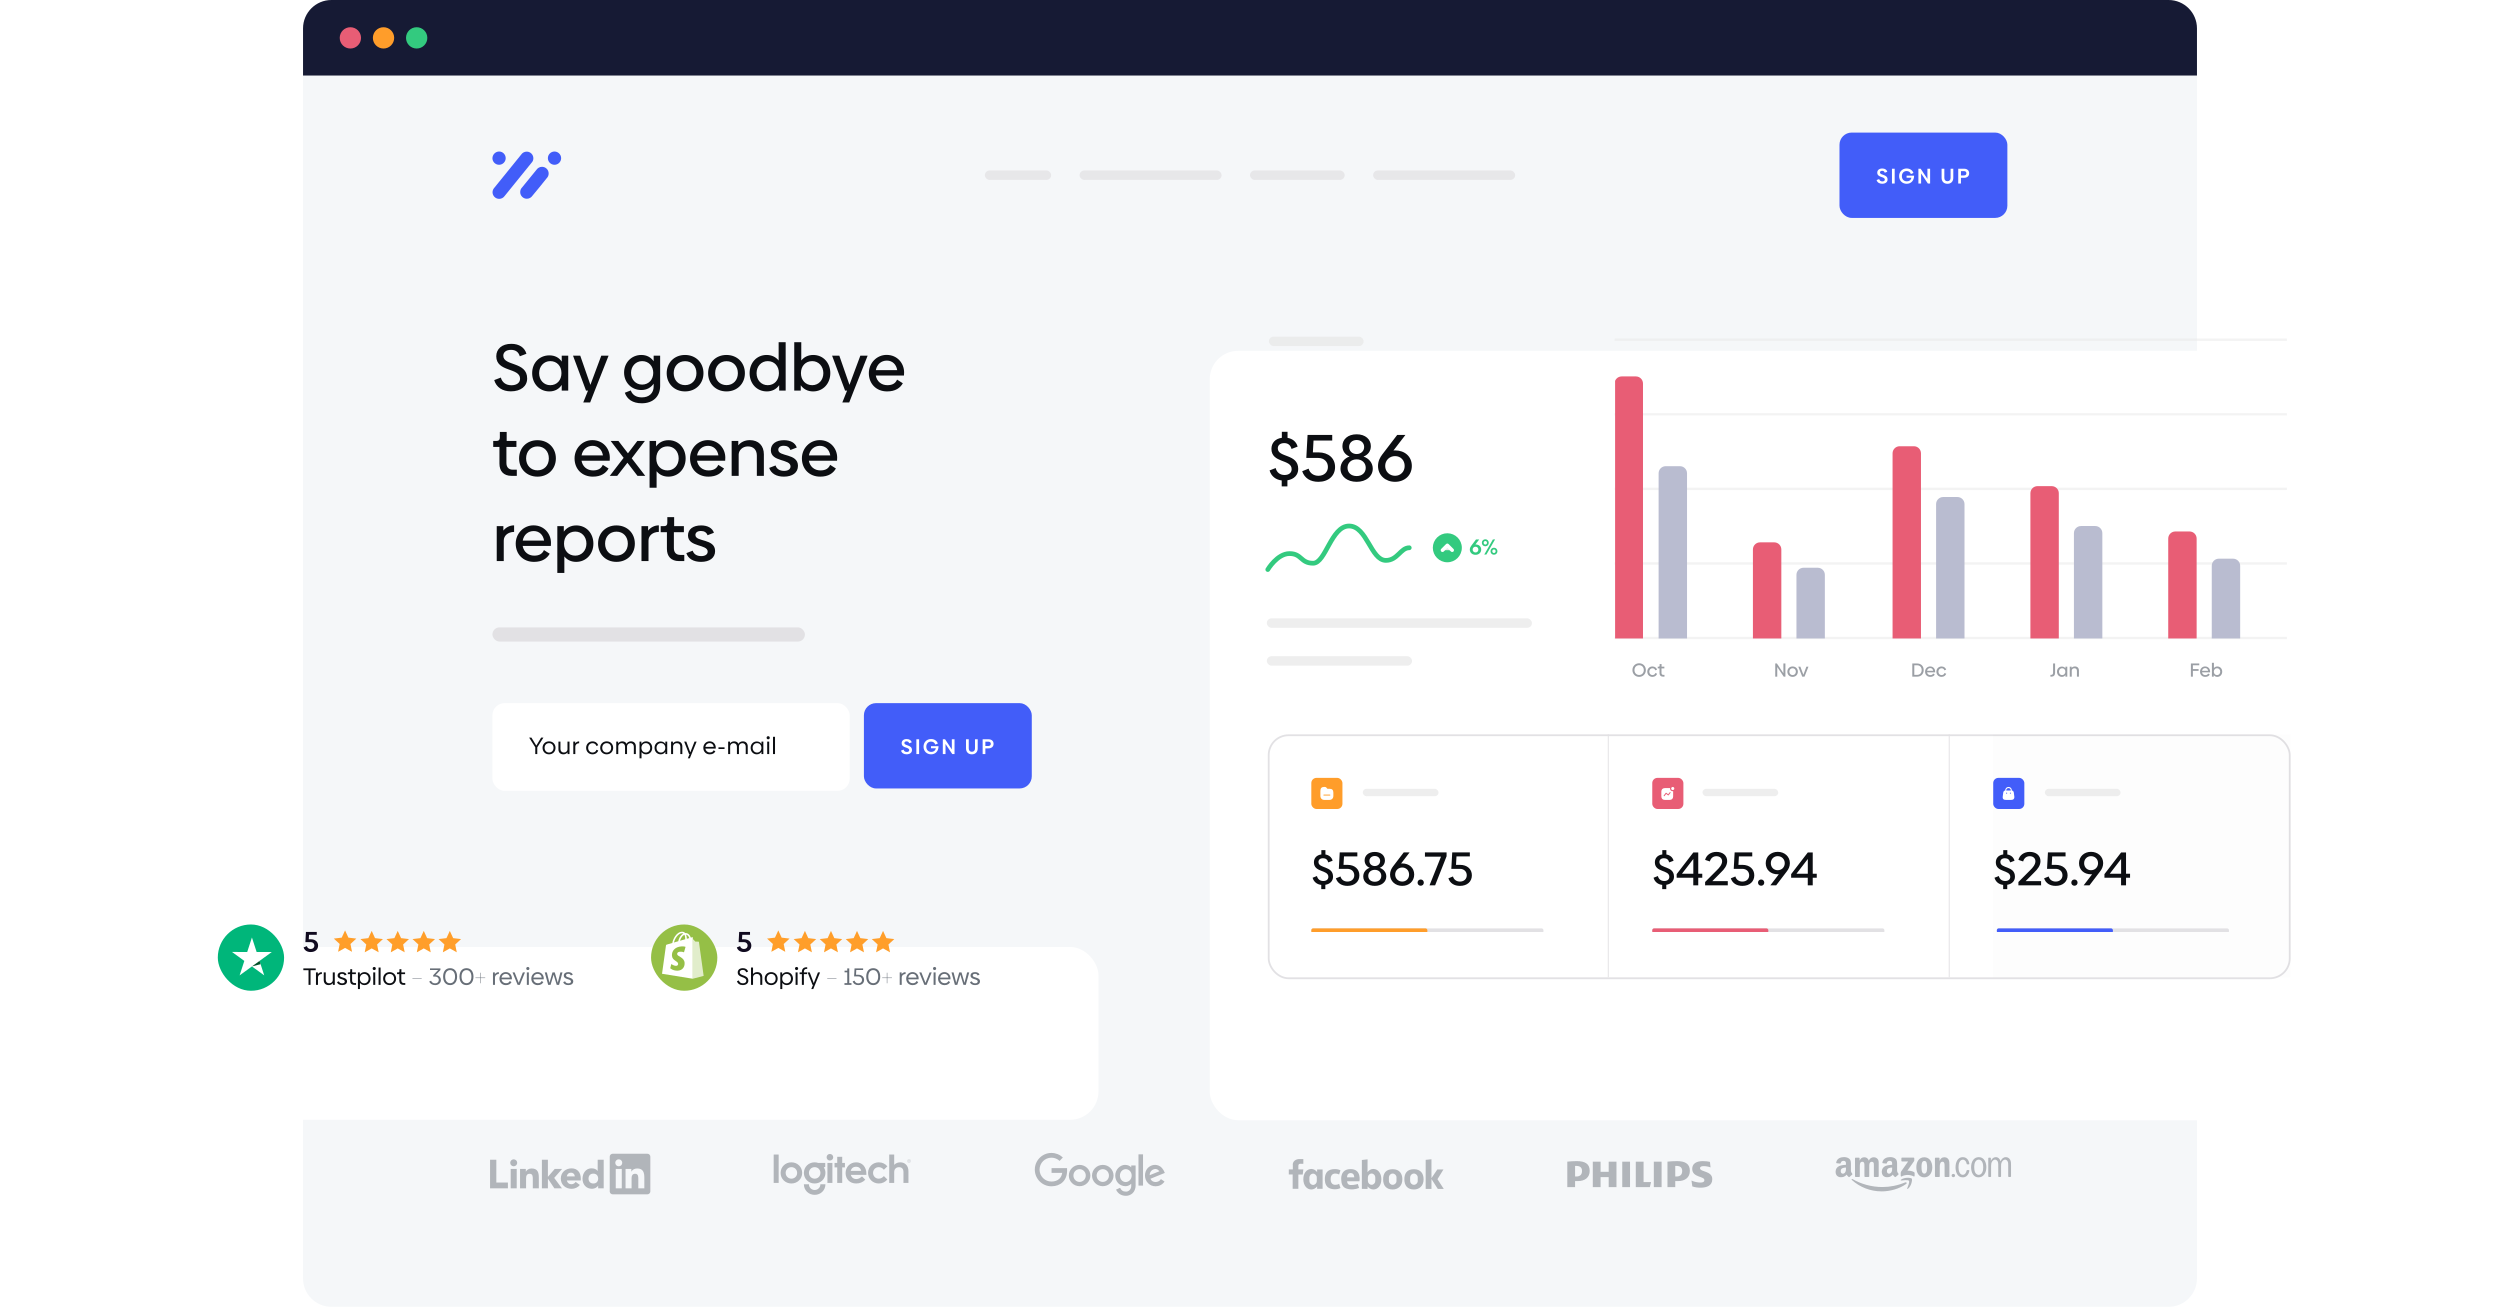 <svg width="1056" height="552" viewBox="0 0 1056 552" fill="none" xmlns="http://www.w3.org/2000/svg">
<path fill-rule="evenodd" clip-rule="evenodd" d="M140 0C133.373 0 128 5.373 128 12V32H928V12C928 5.373 922.627 0 916 0H140Z" fill="#161A34"/>
<path d="M148 20C150.209 20 152 18.209 152 16C152 13.791 150.209 12 148 12C145.791 12 144 13.791 144 16C144 18.209 145.791 20 148 20Z" fill="#E85D75"/>
<path d="M148 20C150.209 20 152 18.209 152 16C152 13.791 150.209 12 148 12C145.791 12 144 13.791 144 16C144 18.209 145.791 20 148 20Z" stroke="#E85D75"/>
<path d="M162 20C164.209 20 166 18.209 166 16C166 13.791 164.209 12 162 12C159.791 12 158 13.791 158 16C158 18.209 159.791 20 162 20Z" fill="#FF9D2A"/>
<path d="M162 20C164.209 20 166 18.209 166 16C166 13.791 164.209 12 162 12C159.791 12 158 13.791 158 16C158 18.209 159.791 20 162 20Z" stroke="#FF9D2A"/>
<path d="M176 20C178.209 20 180 18.209 180 16C180 13.791 178.209 12 176 12C173.791 12 172 13.791 172 16C172 18.209 173.791 20 176 20Z" fill="#33CA7F"/>
<path d="M176 20C178.209 20 180 18.209 180 16C180 13.791 178.209 12 176 12C173.791 12 172 13.791 172 16C172 18.209 173.791 20 176 20Z" stroke="#33CA7F"/>
<path d="M128 32H928V540C928 546.627 922.627 552 916 552H140C133.373 552 128 546.627 128 540V32Z" fill="#F5F7F9"/>
<g clip-path="url(#clip0_663_2025)">
<path d="M224.485 68.798C225.007 68.275 225.292 67.61 225.292 66.85C225.292 65.33 224.057 64.047 222.489 64.047C221.492 64.047 220.637 64.57 220.162 65.283C220.066 65.425 208.95 79.107 208.855 79.249C208.38 79.772 208.047 80.437 208.047 81.197C208.047 82.717 209.283 84 210.85 84C211.848 84 212.703 83.477 213.178 82.765C213.321 82.622 224.39 68.941 224.485 68.798Z" fill="#425DF9"/>
<path d="M230.945 75.259C231.468 74.736 231.753 74.071 231.753 73.263C231.753 71.743 230.518 70.461 228.95 70.461C227.953 70.461 227.097 70.983 226.622 71.696C226.48 71.838 220.637 79.012 220.542 79.154C220.019 79.677 219.734 80.342 219.734 81.15C219.734 82.67 220.969 83.952 222.537 83.952C223.534 83.952 224.39 83.43 224.865 82.717C225.007 82.622 230.85 75.449 230.945 75.259Z" fill="#425DF9"/>
<path d="M237.026 66.803C237.026 68.323 235.791 69.606 234.223 69.606C232.703 69.606 231.42 68.371 231.42 66.803C231.42 65.283 232.656 64 234.223 64C235.743 64 237.026 65.283 237.026 66.803Z" fill="#425DF9"/>
<path d="M213.606 66.803C213.606 68.323 212.371 69.606 210.803 69.606C209.283 69.606 208 68.371 208 66.803C208.048 65.283 209.283 64 210.85 64C212.371 64 213.606 65.283 213.606 66.803Z" fill="#425DF9"/>
<rect x="777" y="56" width="70.913" height="36.048" rx="5.152" fill="#425DF9"/>
<path d="M795.003 77.623C796.425 77.623 797.307 76.903 797.307 75.841C797.307 73.483 794.103 74.149 794.103 72.835C794.103 72.439 794.418 72.151 795.021 72.151C795.588 72.151 795.957 72.412 796.119 72.97L797.208 72.556C796.974 71.719 796.209 71.17 795.075 71.17C793.734 71.17 792.951 71.89 792.951 72.925C792.951 75.13 796.146 74.473 796.146 75.868C796.146 76.345 795.759 76.633 795.111 76.633C794.418 76.633 793.932 76.282 793.761 75.643L792.672 76.057C792.969 77.065 793.833 77.623 795.003 77.623ZM799.163 77.524H800.315V71.269H799.163V77.524ZM808.519 74.203H805.342V75.076H807.403C807.16 76.102 806.458 76.597 805.477 76.597C804.172 76.597 803.353 75.724 803.353 74.419C803.353 73.123 804.163 72.25 805.351 72.25C806.26 72.25 806.881 72.718 807.16 73.519L808.258 73.06C807.871 72.025 806.89 71.161 805.369 71.161C803.542 71.161 802.183 72.52 802.183 74.401C802.183 76.273 803.533 77.632 805.378 77.632C807.151 77.632 808.519 76.372 808.519 74.203ZM814.139 71.269V75.553L811.286 71.269H810.332V77.524H811.475V73.249L814.328 77.524H815.282V71.269H814.139ZM823.927 71.269V75.13C823.927 75.94 823.486 76.552 822.604 76.552C821.722 76.552 821.29 75.949 821.29 75.13V71.269H820.129V75.13C820.129 76.498 820.957 77.632 822.604 77.632C824.26 77.632 825.07 76.489 825.07 75.13V71.269H823.927ZM829.631 71.269H827.156V77.524H828.308V75.112H829.631C830.936 75.112 831.773 74.356 831.773 73.186C831.773 72.025 830.945 71.269 829.631 71.269ZM829.577 74.104H828.308V72.277H829.577C830.252 72.277 830.603 72.655 830.603 73.186C830.603 73.726 830.252 74.104 829.577 74.104Z" fill="white"/>
<rect opacity="0.75" x="416" y="72" width="28" height="4" rx="2" fill="#E2E1E4"/>
<rect opacity="0.75" x="456" y="72" width="60" height="4" rx="2" fill="#E2E1E4"/>
<rect opacity="0.75" x="528" y="72" width="40" height="4" rx="2" fill="#E2E1E4"/>
<rect opacity="0.75" x="580" y="72" width="60" height="4" rx="2" fill="#E2E1E4"/>
</g>
<path d="M215.784 165.308C220.012 165.308 222.672 163.124 222.672 159.876C222.672 152.596 212.592 154.752 212.592 150.244C212.592 148.816 213.74 147.78 215.84 147.78C217.772 147.78 219.004 148.648 219.564 150.496L222.364 149.432C221.636 146.856 219.368 145.232 215.98 145.232C211.976 145.232 209.624 147.416 209.624 150.496C209.624 157.272 219.676 155.2 219.676 159.96C219.676 161.668 218.276 162.732 216.036 162.732C213.74 162.732 212.116 161.556 211.556 159.484L208.756 160.548C209.624 163.572 212.228 165.308 215.784 165.308ZM237.273 150.244V152.736C236.153 151.056 234.361 150.104 232.065 150.104C227.865 150.104 224.785 153.24 224.785 157.608C224.785 162.032 227.837 165.336 232.065 165.336C234.361 165.336 236.153 164.3 237.273 162.592V165H240.017V150.244H237.273ZM232.429 162.704C229.713 162.704 227.725 160.548 227.725 157.608C227.725 154.724 229.741 152.54 232.429 152.54C235.257 152.54 237.161 154.64 237.161 157.608C237.161 160.604 235.229 162.704 232.429 162.704ZM253.976 150.244L249.384 162.564L245.1 150.244H242.048L247.536 165H248.376L246.36 170.012H249.272L251.232 165L257.056 150.244H253.976ZM276.101 150.244V152.596C274.981 150.944 273.189 149.936 270.893 149.936C266.693 149.936 263.613 153.24 263.613 157.356C263.613 161.5 266.665 164.748 270.893 164.748C273.189 164.748 274.981 163.712 276.101 162.06V163.236C276.101 166.064 274.197 167.856 271.117 167.856C268.821 167.856 267.141 166.876 266.441 164.916L263.921 165.896C264.873 168.612 267.197 170.348 271.089 170.348C275.961 170.348 278.845 167.408 278.845 162.984V150.244H276.101ZM271.229 162.452C268.541 162.452 266.553 160.324 266.553 157.496C266.553 154.696 268.569 152.54 271.257 152.54C274.001 152.54 275.933 154.64 275.933 157.496C275.933 160.38 273.973 162.452 271.229 162.452ZM289.361 165.336C293.925 165.336 297.145 162.032 297.145 157.636C297.145 153.212 293.925 149.936 289.361 149.936C284.825 149.936 281.605 153.212 281.605 157.636C281.605 162.032 284.825 165.336 289.361 165.336ZM289.389 162.676C286.533 162.676 284.573 160.548 284.573 157.636C284.573 154.668 286.533 152.568 289.389 152.568C292.245 152.568 294.177 154.668 294.177 157.636C294.177 160.576 292.217 162.676 289.389 162.676ZM306.861 165.336C311.425 165.336 314.645 162.032 314.645 157.636C314.645 153.212 311.425 149.936 306.861 149.936C302.325 149.936 299.105 153.212 299.105 157.636C299.105 162.032 302.325 165.336 306.861 165.336ZM306.889 162.676C304.033 162.676 302.073 160.548 302.073 157.636C302.073 154.668 304.033 152.568 306.889 152.568C309.745 152.568 311.677 154.668 311.677 157.636C311.677 160.576 309.717 162.676 306.889 162.676ZM328.897 144.532V152.288C327.721 150.804 325.957 149.936 323.829 149.936C319.629 149.936 316.633 153.24 316.633 157.608C316.633 162.032 319.685 165.336 323.913 165.336C326.153 165.336 327.973 164.356 329.121 162.704V165H331.865V144.532H328.897ZM324.277 162.704C321.561 162.704 319.573 160.548 319.573 157.608C319.573 154.724 321.589 152.54 324.277 152.54C327.105 152.54 329.009 154.64 329.009 157.608C329.009 160.604 327.077 162.704 324.277 162.704ZM343.5 149.936C341.372 149.936 339.636 150.804 338.46 152.26V144.532H335.492V165H338.236V162.732C339.384 164.356 341.176 165.336 343.444 165.336C347.672 165.336 350.724 162.032 350.724 157.608C350.724 153.24 347.728 149.936 343.5 149.936ZM343.08 162.704C340.28 162.704 338.32 160.604 338.32 157.608C338.32 154.64 340.252 152.54 343.08 152.54C345.768 152.54 347.784 154.724 347.784 157.608C347.784 160.548 345.796 162.704 343.08 162.704ZM363.406 150.244L358.814 162.564L354.53 150.244H351.478L356.966 165H357.806L355.79 170.012H358.702L360.662 165L366.486 150.244H363.406ZM369.937 158.616H381.837C381.865 158.336 381.893 157.804 381.893 157.3C381.893 153.492 379.065 149.908 374.501 149.908C370.329 149.908 366.997 153.352 366.997 157.636C366.997 162.032 370.077 165.336 374.725 165.336C378.253 165.336 380.241 163.852 381.361 161.892L378.925 160.352C378.253 161.892 377.021 162.704 374.809 162.704C372.317 162.704 370.385 161.136 369.937 158.616ZM369.965 156.348C370.413 153.8 372.317 152.316 374.613 152.316C376.881 152.316 378.589 153.856 378.981 156.348H369.965ZM216.064 201H218.304V198.396H216.652C214.888 198.396 213.908 197.388 213.908 195.54V188.792H218.136V186.244H214.02V182.436H211.136V184.816C211.136 185.768 210.716 186.244 209.764 186.244H208.336V188.792H210.968V195.848C210.968 199.012 212.732 201 216.064 201ZM227.017 201.336C231.581 201.336 234.801 198.032 234.801 193.636C234.801 189.212 231.581 185.936 227.017 185.936C222.481 185.936 219.261 189.212 219.261 193.636C219.261 198.032 222.481 201.336 227.017 201.336ZM227.045 198.676C224.189 198.676 222.229 196.548 222.229 193.636C222.229 190.668 224.189 188.568 227.045 188.568C229.901 188.568 231.833 190.668 231.833 193.636C231.833 196.576 229.873 198.676 227.045 198.676ZM245.632 194.616H257.532C257.56 194.336 257.588 193.804 257.588 193.3C257.588 189.492 254.76 185.908 250.196 185.908C246.024 185.908 242.692 189.352 242.692 193.636C242.692 198.032 245.772 201.336 250.42 201.336C253.948 201.336 255.936 199.852 257.056 197.892L254.62 196.352C253.948 197.892 252.716 198.704 250.504 198.704C248.012 198.704 246.08 197.136 245.632 194.616ZM245.66 192.348C246.108 189.8 248.012 188.316 250.308 188.316C252.576 188.316 254.284 189.856 254.676 192.348H245.66ZM272.552 201L266.84 193.58L272.412 186.244H269.22L265.244 191.48L261.212 186.244H257.936L263.424 193.384L257.572 201H260.708L265.02 195.456L269.276 201H272.552ZM282.387 185.936C280.119 185.936 278.299 186.916 277.123 188.568V186.244H274.379V206.012H277.347V199.04C278.495 200.496 280.203 201.336 282.331 201.336C286.531 201.336 289.611 198.032 289.611 193.636C289.611 189.24 286.615 185.936 282.387 185.936ZM281.967 198.704C279.139 198.704 277.207 196.632 277.207 193.636C277.207 190.64 279.167 188.54 281.967 188.54C284.683 188.54 286.671 190.696 286.671 193.636C286.671 196.548 284.655 198.704 281.967 198.704ZM294.413 194.616H306.313C306.341 194.336 306.369 193.804 306.369 193.3C306.369 189.492 303.541 185.908 298.977 185.908C294.805 185.908 291.473 189.352 291.473 193.636C291.473 198.032 294.553 201.336 299.201 201.336C302.729 201.336 304.717 199.852 305.837 197.892L303.401 196.352C302.729 197.892 301.497 198.704 299.285 198.704C296.793 198.704 294.861 197.136 294.413 194.616ZM294.441 192.348C294.889 189.8 296.793 188.316 299.089 188.316C301.357 188.316 303.065 189.856 303.457 192.348H294.441ZM316.722 185.908C314.538 185.908 312.858 186.832 311.85 188.12V186.244H309.05V201H312.018V192.012C312.046 190.192 313.67 188.568 315.882 188.568C318.234 188.54 319.69 189.996 319.69 192.432V201H322.658V191.9C322.658 188.288 320.418 185.908 316.722 185.908ZM331.124 201.336C334.708 201.336 337.06 199.656 337.06 196.772C337.06 191.368 328.744 193.02 328.744 189.996C328.744 188.96 329.584 188.288 331.096 188.288C332.468 188.288 333.42 188.876 333.868 190.08L336.556 189.044C335.912 187.056 333.924 185.936 331.152 185.936C327.792 185.936 325.608 187.532 325.608 190.164C325.608 195.232 333.924 193.776 333.924 196.996C333.924 198.2 332.86 198.9 331.208 198.9C329.304 198.9 328.044 198.06 327.596 196.604L324.908 197.64C325.692 200.048 327.988 201.336 331.124 201.336ZM341.663 194.616H353.563C353.591 194.336 353.619 193.804 353.619 193.3C353.619 189.492 350.791 185.908 346.227 185.908C342.055 185.908 338.723 189.352 338.723 193.636C338.723 198.032 341.803 201.336 346.451 201.336C349.979 201.336 351.967 199.852 353.087 197.892L350.651 196.352C349.979 197.892 348.747 198.704 346.535 198.704C344.043 198.704 342.111 197.136 341.663 194.616ZM341.691 192.348C342.139 189.8 344.043 188.316 346.339 188.316C348.607 188.316 350.315 189.856 350.707 192.348H341.691ZM212.62 224.12V222.244H209.82V237H212.788V228.348C212.788 226.276 214.524 224.708 217.156 224.68V221.908C215.224 221.908 213.6 222.86 212.62 224.12ZM220.777 230.616H232.677C232.705 230.336 232.733 229.804 232.733 229.3C232.733 225.492 229.905 221.908 225.341 221.908C221.169 221.908 217.837 225.352 217.837 229.636C217.837 234.032 220.917 237.336 225.565 237.336C229.093 237.336 231.081 235.852 232.201 233.892L229.765 232.352C229.093 233.892 227.861 234.704 225.649 234.704C223.157 234.704 221.225 233.136 220.777 230.616ZM220.805 228.348C221.253 225.8 223.157 224.316 225.453 224.316C227.721 224.316 229.429 225.856 229.821 228.348H220.805ZM243.422 221.936C241.154 221.936 239.334 222.916 238.158 224.568V222.244H235.414V242.012H238.382V235.04C239.53 236.496 241.238 237.336 243.366 237.336C247.566 237.336 250.646 234.032 250.646 229.636C250.646 225.24 247.65 221.936 243.422 221.936ZM243.002 234.704C240.174 234.704 238.242 232.632 238.242 229.636C238.242 226.64 240.202 224.54 243.002 224.54C245.718 224.54 247.706 226.696 247.706 229.636C247.706 232.548 245.69 234.704 243.002 234.704ZM260.377 237.336C264.941 237.336 268.161 234.032 268.161 229.636C268.161 225.212 264.941 221.936 260.377 221.936C255.841 221.936 252.621 225.212 252.621 229.636C252.621 234.032 255.841 237.336 260.377 237.336ZM260.405 234.676C257.549 234.676 255.589 232.548 255.589 229.636C255.589 226.668 257.549 224.568 260.405 224.568C263.261 224.568 265.193 226.668 265.193 229.636C265.193 232.576 263.233 234.676 260.405 234.676ZM273.761 224.12V222.244H270.961V237H273.929V228.348C273.929 226.276 275.665 224.708 278.297 224.68V221.908C276.365 221.908 274.741 222.86 273.761 224.12ZM286.802 237H289.042V234.396H287.39C285.626 234.396 284.646 233.388 284.646 231.54V224.792H288.874V222.244H284.758V218.436H281.874V220.816C281.874 221.768 281.454 222.244 280.502 222.244H279.074V224.792H281.706V231.848C281.706 235.012 283.47 237 286.802 237ZM296.124 237.336C299.708 237.336 302.06 235.656 302.06 232.772C302.06 227.368 293.744 229.02 293.744 225.996C293.744 224.96 294.584 224.288 296.096 224.288C297.468 224.288 298.42 224.876 298.868 226.08L301.556 225.044C300.912 223.056 298.924 221.936 296.152 221.936C292.792 221.936 290.608 223.532 290.608 226.164C290.608 231.232 298.924 229.776 298.924 232.996C298.924 234.2 297.86 234.9 296.208 234.9C294.304 234.9 293.044 234.06 292.596 232.604L289.908 233.64C290.692 236.048 292.988 237.336 296.124 237.336Z" fill="#0C0E12"/>
<rect x="208" y="265" width="132" height="6" rx="3" fill="#E2E1E4"/>
<rect x="208" y="297" width="150.913" height="37.048" rx="5.152" fill="white"/>
<path d="M229.536 311.574H228.576L226.536 314.944L224.476 311.574H223.516L226.096 315.654V318.524H226.946V315.674L229.536 311.574ZM231.913 318.634C233.513 318.634 234.653 317.464 234.653 315.894C234.653 314.314 233.513 313.144 231.913 313.144C230.313 313.144 229.173 314.314 229.173 315.894C229.173 317.464 230.313 318.634 231.913 318.634ZM231.923 317.874C230.803 317.874 230.033 317.044 230.033 315.894C230.033 314.734 230.803 313.904 231.923 313.904C233.043 313.904 233.803 314.734 233.803 315.894C233.803 317.044 233.033 317.874 231.923 317.874ZM239.703 313.254V316.564C239.693 317.234 239.093 317.874 238.203 317.874C237.303 317.884 236.733 317.294 236.733 316.404V313.254H235.883V316.504C235.883 317.754 236.633 318.634 237.983 318.634C238.763 318.634 239.393 318.264 239.743 317.774V318.524H240.553V313.254H239.703ZM242.959 314.024V313.254H242.159V318.524H243.009V315.344C243.009 314.594 243.679 313.944 244.639 313.934V313.144C243.899 313.144 243.299 313.534 242.959 314.024ZM250.29 318.634C251.57 318.634 252.44 317.864 252.71 317.004L251.95 316.694C251.73 317.424 251.12 317.874 250.31 317.874C249.24 317.874 248.44 317.064 248.44 315.894C248.44 314.724 249.24 313.914 250.3 313.914C251.1 313.914 251.7 314.364 251.92 315.094L252.68 314.794C252.41 313.914 251.55 313.154 250.28 313.154C248.72 313.154 247.58 314.334 247.58 315.894C247.58 317.474 248.73 318.634 250.29 318.634ZM256.263 318.634C257.863 318.634 259.003 317.464 259.003 315.894C259.003 314.314 257.863 313.144 256.263 313.144C254.663 313.144 253.523 314.314 253.523 315.894C253.523 317.464 254.663 318.634 256.263 318.634ZM256.273 317.874C255.153 317.874 254.383 317.044 254.383 315.894C254.383 314.734 255.153 313.904 256.273 313.904C257.393 313.904 258.153 314.734 258.153 315.894C258.153 317.044 257.383 317.874 256.273 317.874ZM266.513 313.144C265.563 313.144 264.913 313.644 264.643 314.214C264.353 313.534 263.753 313.144 262.843 313.144C262.033 313.144 261.423 313.544 261.103 314.034V313.254H260.303V318.524H261.153V315.204C261.163 314.594 261.723 313.904 262.603 313.904C263.483 313.894 264.013 314.524 264.013 315.424V318.524H264.863V315.204C264.883 314.594 265.433 313.904 266.323 313.904C267.203 313.894 267.733 314.534 267.733 315.424V318.524H268.583V315.274C268.583 314.044 267.833 313.144 266.513 313.144ZM272.912 313.144C272.042 313.144 271.342 313.554 270.922 314.224V313.254H270.132V320.314H270.982V317.664C271.402 318.274 272.072 318.634 272.892 318.634C274.392 318.634 275.492 317.464 275.492 315.894C275.492 314.324 274.412 313.144 272.912 313.144ZM272.802 317.884C271.702 317.884 270.942 317.064 270.942 315.894C270.942 314.724 271.712 313.894 272.802 313.894C273.862 313.894 274.642 314.744 274.642 315.894C274.642 317.034 273.852 317.884 272.802 317.884ZM281.046 313.254V314.274C280.646 313.594 279.956 313.194 279.066 313.194C277.576 313.194 276.476 314.324 276.476 315.884C276.476 317.464 277.566 318.634 279.066 318.634C279.956 318.634 280.646 318.214 281.046 317.514V318.524H281.836V313.254H281.046ZM279.166 317.884C278.106 317.884 277.316 317.034 277.316 315.884C277.316 314.754 278.106 313.894 279.166 313.894C280.266 313.894 281.016 314.714 281.016 315.884C281.016 317.064 280.256 317.884 279.166 317.884ZM286.081 313.144C285.241 313.144 284.601 313.524 284.261 314.024V313.254H283.461V318.524H284.311V315.264C284.321 314.554 284.961 313.904 285.861 313.904C286.801 313.894 287.371 314.474 287.371 315.454V318.524H288.221V315.304C288.221 313.994 287.431 313.144 286.081 313.144ZM293.368 313.254L291.588 317.804L289.888 313.254H288.998L291.058 318.524H291.288L290.538 320.314H291.378L294.258 313.254H293.368ZM297.94 316.204H302.32C302.33 316.104 302.34 315.924 302.34 315.774C302.34 314.384 301.33 313.134 299.74 313.134C298.25 313.134 297.08 314.364 297.08 315.894C297.08 317.464 298.18 318.644 299.8 318.644C301.05 318.644 301.78 318.104 302.17 317.354L301.43 316.904C301.17 317.514 300.69 317.844 299.83 317.844C298.86 317.844 298.09 317.184 297.94 316.204ZM297.95 315.464C298.11 314.464 298.88 313.874 299.77 313.874C300.65 313.874 301.34 314.474 301.47 315.464H297.95ZM303.477 316.364H306.047V315.664H303.477V316.364ZM313.777 313.144C312.827 313.144 312.177 313.644 311.907 314.214C311.617 313.534 311.017 313.144 310.107 313.144C309.297 313.144 308.687 313.544 308.367 314.034V313.254H307.567V318.524H308.417V315.204C308.427 314.594 308.987 313.904 309.867 313.904C310.747 313.894 311.277 314.524 311.277 315.424V318.524H312.127V315.204C312.147 314.594 312.697 313.904 313.587 313.904C314.467 313.894 314.997 314.534 314.997 315.424V318.524H315.847V315.274C315.847 314.044 315.097 313.144 313.777 313.144ZM321.646 313.254V314.274C321.246 313.594 320.556 313.194 319.666 313.194C318.176 313.194 317.076 314.324 317.076 315.884C317.076 317.464 318.166 318.634 319.666 318.634C320.556 318.634 321.246 318.214 321.646 317.514V318.524H322.436V313.254H321.646ZM319.766 317.884C318.706 317.884 317.916 317.034 317.916 315.884C317.916 314.754 318.706 313.894 319.766 313.894C320.866 313.894 321.616 314.714 321.616 315.884C321.616 317.064 320.856 317.884 319.766 317.884ZM324.48 312.284C324.86 312.284 325.15 312.014 325.15 311.634C325.15 311.244 324.86 310.964 324.48 310.964C324.1 310.964 323.81 311.244 323.81 311.634C323.81 312.014 324.1 312.284 324.48 312.284ZM324.06 318.524H324.91V313.254H324.06V318.524ZM326.516 318.524H327.366V311.214H326.516V318.524Z" fill="#0C0E12"/>
<rect x="364.913" y="297" width="70.913" height="36.048" rx="5.152" fill="#425DF9"/>
<path d="M382.916 318.623C384.338 318.623 385.22 317.903 385.22 316.841C385.22 314.483 382.016 315.149 382.016 313.835C382.016 313.439 382.331 313.151 382.934 313.151C383.501 313.151 383.87 313.412 384.032 313.97L385.121 313.556C384.887 312.719 384.122 312.17 382.988 312.17C381.647 312.17 380.864 312.89 380.864 313.925C380.864 316.13 384.059 315.473 384.059 316.868C384.059 317.345 383.672 317.633 383.024 317.633C382.331 317.633 381.845 317.282 381.674 316.643L380.585 317.057C380.882 318.065 381.746 318.623 382.916 318.623ZM387.076 318.524H388.228V312.269H387.076V318.524ZM396.432 315.203H393.255V316.076H395.316C395.073 317.102 394.371 317.597 393.39 317.597C392.085 317.597 391.266 316.724 391.266 315.419C391.266 314.123 392.076 313.25 393.264 313.25C394.173 313.25 394.794 313.718 395.073 314.519L396.171 314.06C395.784 313.025 394.803 312.161 393.282 312.161C391.455 312.161 390.096 313.52 390.096 315.401C390.096 317.273 391.446 318.632 393.291 318.632C395.064 318.632 396.432 317.372 396.432 315.203ZM402.052 312.269V316.553L399.199 312.269H398.245V318.524H399.388V314.249L402.241 318.524H403.195V312.269H402.052ZM411.839 312.269V316.13C411.839 316.94 411.398 317.552 410.516 317.552C409.634 317.552 409.202 316.949 409.202 316.13V312.269H408.041V316.13C408.041 317.498 408.869 318.632 410.516 318.632C412.172 318.632 412.982 317.489 412.982 316.13V312.269H411.839ZM417.544 312.269H415.069V318.524H416.221V316.112H417.544C418.849 316.112 419.686 315.356 419.686 314.186C419.686 313.025 418.858 312.269 417.544 312.269ZM417.49 315.104H416.221V313.277H417.49C418.165 313.277 418.516 313.655 418.516 314.186C418.516 314.726 418.165 315.104 417.49 315.104Z" fill="white"/>
<g filter="url(#filter0_d_663_2025)">
<rect x="511" y="116.186" width="481" height="325" rx="12" fill="white"/>
</g>
<g opacity="0.5">
<line x1="966" y1="143.5" x2="682" y2="143.5" stroke="#E8E8E8"/>
<line x1="966" y1="175" x2="682" y2="175" stroke="#E8E8E8"/>
<line x1="966" y1="206.5" x2="682" y2="206.5" stroke="#E8E8E8"/>
<line x1="966" y1="238" x2="682" y2="238" stroke="#E8E8E8"/>
<line x1="966" y1="269.5" x2="682" y2="269.5" stroke="#E8E8E8"/>
</g>
<rect opacity="0.75" x="536" y="142.186" width="40" height="4" rx="2" fill="#E8E8E8"/>
<rect opacity="0.75" x="535.1" y="261.186" width="112" height="4" rx="2" fill="#E8E8E8"/>
<rect opacity="0.75" x="535.1" y="277.186" width="61.346" height="4" rx="2" fill="#E8E8E8"/>
<g clip-path="url(#clip1_663_2025)">
<path d="M682 162C682 160.343 683.343 159 685 159H691C692.657 159 694 160.343 694 162V270H682V162Z" fill="#E85D75"/>
<path d="M700.6 199.916C700.6 198.259 701.943 196.916 703.6 196.916H709.6C711.257 196.916 712.6 198.259 712.6 199.916V269.691H700.6V199.916Z" fill="#B9BCD0"/>
</g>
<g clip-path="url(#clip2_663_2025)">
<path d="M799.421 191.489C799.421 189.832 800.764 188.489 802.421 188.489H808.421C810.078 188.489 811.421 189.832 811.421 191.489V269.691H799.421V191.489Z" fill="#E85D75"/>
<path d="M817.806 212.939C817.806 211.282 819.149 209.939 820.806 209.939H826.806C828.463 209.939 829.806 211.282 829.806 212.939V269.691H817.806V212.939Z" fill="#B9BCD0"/>
</g>
<g clip-path="url(#clip3_663_2025)">
<path d="M740.435 232.09C740.435 230.433 741.778 229.09 743.435 229.09H749.435C751.092 229.09 752.435 230.433 752.435 232.09V269.69H740.435V232.09Z" fill="#E85D75"/>
<path d="M758.82 242.815C758.82 241.158 760.163 239.815 761.82 239.815H767.82C769.477 239.815 770.82 241.158 770.82 242.815V269.691H758.82V242.815Z" fill="#B9BCD0"/>
</g>
<g clip-path="url(#clip4_663_2025)">
<path d="M857.641 208.342C857.641 206.685 858.984 205.342 860.641 205.342H866.641C868.298 205.342 869.641 206.685 869.641 208.342V269.691H857.641V208.342Z" fill="#E85D75"/>
<path d="M876.026 225.195C876.026 223.538 877.369 222.195 879.026 222.195H885.026C886.683 222.195 888.026 223.538 888.026 225.195V269.691H876.026V225.195Z" fill="#B9BCD0"/>
</g>
<g clip-path="url(#clip5_663_2025)">
<path d="M915.861 227.493C915.861 225.837 917.204 224.493 918.861 224.493H924.861C926.518 224.493 927.861 225.837 927.861 227.493V269.69H915.861V227.493Z" fill="#E85D75"/>
<path d="M934.246 238.984C934.246 237.327 935.589 235.984 937.246 235.984H943.246C944.903 235.984 946.246 237.327 946.246 238.984V269.691H934.246V238.984Z" fill="#B9BCD0"/>
</g>
<path d="M692.375 285.915C693.975 285.915 695.207 284.691 695.207 283.043C695.207 281.387 693.975 280.163 692.375 280.163C690.767 280.163 689.535 281.387 689.535 283.043C689.535 284.691 690.767 285.915 692.375 285.915ZM692.375 285.107C691.215 285.107 690.399 284.251 690.399 283.043C690.399 281.827 691.207 280.971 692.375 280.971C693.535 280.971 694.343 281.827 694.343 283.043C694.343 284.251 693.527 285.107 692.375 285.107ZM697.991 285.915C699.063 285.915 699.759 285.251 699.967 284.587L699.207 284.283C699.055 284.819 698.607 285.155 698.007 285.155C697.239 285.155 696.655 284.579 696.655 283.715C696.655 282.851 697.239 282.275 698.007 282.275C698.599 282.275 699.031 282.611 699.183 283.155L699.943 282.851C699.735 282.171 699.039 281.515 697.983 281.515C696.727 281.515 695.807 282.467 695.807 283.715C695.807 284.979 696.743 285.915 697.991 285.915ZM702.433 285.819H703.073V285.075H702.601C702.097 285.075 701.817 284.787 701.817 284.259V282.331H703.025V281.603H701.849V280.515H701.025V281.195C701.025 281.467 700.905 281.603 700.633 281.603H700.225V282.331H700.977V284.347C700.977 285.251 701.481 285.819 702.433 285.819Z" fill="#9B9FA5"/>
<path d="M866.092 285.819H866.508C867.508 285.819 868.068 285.211 868.068 284.219V280.259H867.22V284.211C867.22 284.755 866.932 285.067 866.444 285.067H866.092V285.819ZM872.437 281.603V282.315C872.117 281.835 871.605 281.563 870.949 281.563C869.749 281.563 868.869 282.459 868.869 283.707C868.869 284.971 869.741 285.915 870.949 285.915C871.605 285.915 872.117 285.619 872.437 285.131V285.819H873.221V281.603H872.437ZM871.053 285.163C870.277 285.163 869.709 284.547 869.709 283.707C869.709 282.883 870.285 282.259 871.053 282.259C871.861 282.259 872.405 282.859 872.405 283.707C872.405 284.563 871.853 285.163 871.053 285.163ZM876.449 281.507C875.825 281.507 875.345 281.771 875.057 282.139V281.603H874.257V285.819H875.105V283.251C875.113 282.731 875.577 282.267 876.209 282.267C876.881 282.259 877.297 282.675 877.297 283.371V285.819H878.145V283.219C878.145 282.187 877.505 281.507 876.449 281.507Z" fill="#9B9FA5"/>
<path d="M809.816 280.259H807.752V285.819H809.816C811.424 285.819 812.568 284.723 812.568 283.035C812.568 281.347 811.424 280.259 809.816 280.259ZM809.792 285.067H808.6V281.011H809.792C810.904 281.011 811.712 281.787 811.712 283.043C811.712 284.299 810.904 285.067 809.792 285.067ZM813.989 283.995H817.389C817.397 283.915 817.405 283.763 817.405 283.619C817.405 282.531 816.597 281.507 815.293 281.507C814.101 281.507 813.149 282.491 813.149 283.715C813.149 284.971 814.029 285.915 815.357 285.915C816.365 285.915 816.933 285.491 817.253 284.931L816.557 284.491C816.365 284.931 816.013 285.163 815.381 285.163C814.669 285.163 814.117 284.715 813.989 283.995ZM813.997 283.347C814.125 282.619 814.669 282.195 815.325 282.195C815.973 282.195 816.461 282.635 816.573 283.347H813.997ZM820.115 285.915C821.187 285.915 821.883 285.251 822.091 284.587L821.331 284.283C821.179 284.819 820.731 285.155 820.131 285.155C819.363 285.155 818.779 284.579 818.779 283.715C818.779 282.851 819.363 282.275 820.131 282.275C820.723 282.275 821.155 282.611 821.307 283.155L822.067 282.851C821.859 282.171 821.163 281.515 820.107 281.515C818.851 281.515 817.931 282.467 817.931 283.715C817.931 284.979 818.867 285.915 820.115 285.915Z" fill="#9B9FA5"/>
<path d="M753.308 280.259V284.363L750.564 280.259H749.86V285.819H750.708V281.731L753.444 285.819H754.156V280.259H753.308ZM757.193 285.915C758.497 285.915 759.417 284.971 759.417 283.715C759.417 282.451 758.497 281.515 757.193 281.515C755.897 281.515 754.977 282.451 754.977 283.715C754.977 284.971 755.897 285.915 757.193 285.915ZM757.201 285.155C756.385 285.155 755.825 284.547 755.825 283.715C755.825 282.867 756.385 282.267 757.201 282.267C758.017 282.267 758.569 282.867 758.569 283.715C758.569 284.555 758.009 285.155 757.201 285.155ZM763.013 281.603L761.749 285.011L760.477 281.603H759.597L761.261 285.819H762.229L763.893 281.603H763.013Z" fill="#9B9FA5"/>
<path d="M928.967 281.003V280.259H925.431V285.819H926.279V283.363H928.679V282.619H926.279V281.003H928.967ZM930.13 283.995H933.53C933.538 283.915 933.546 283.763 933.546 283.619C933.546 282.531 932.738 281.507 931.434 281.507C930.242 281.507 929.29 282.491 929.29 283.715C929.29 284.971 930.17 285.915 931.498 285.915C932.506 285.915 933.074 285.491 933.394 284.931L932.698 284.491C932.506 284.931 932.154 285.163 931.522 285.163C930.81 285.163 930.258 284.715 930.13 283.995ZM930.138 283.347C930.266 282.619 930.81 282.195 931.466 282.195C932.114 282.195 932.602 282.635 932.714 283.347H930.138ZM936.6 281.515C935.992 281.515 935.496 281.763 935.16 282.179V279.971H934.312V285.819H935.096V285.171C935.424 285.635 935.936 285.915 936.584 285.915C937.792 285.915 938.664 284.971 938.664 283.707C938.664 282.459 937.808 281.515 936.6 281.515ZM936.48 285.163C935.68 285.163 935.12 284.563 935.12 283.707C935.12 282.859 935.672 282.259 936.48 282.259C937.248 282.259 937.824 282.883 937.824 283.707C937.824 284.547 937.256 285.163 936.48 285.163Z" fill="#9B9FA5"/>
<path d="M548.366 198.09C548.366 191.51 539.742 193.442 539.742 189.382C539.742 188.094 540.694 187.17 542.458 187.17C543.998 187.17 545.09 187.954 545.538 189.634L548.114 188.654C547.582 186.638 546.042 185.322 543.858 184.958V182.382H541.45V184.93C538.65 185.294 537.054 187.114 537.054 189.606C537.054 195.738 545.594 193.862 545.594 198.174C545.594 199.686 544.446 200.638 542.598 200.638C540.666 200.638 539.294 199.574 538.846 197.698L536.27 198.706C536.97 201.17 538.874 202.654 541.394 202.934V205.454H543.802V202.878C546.63 202.43 548.366 200.61 548.366 198.09ZM556.936 191.09H554.556L554.836 186.078H562.732V183.726H552.316L551.784 193.442H556.852C559.316 193.442 560.912 195.094 560.912 197.25C560.912 199.406 559.316 200.974 556.908 200.974C554.892 200.974 553.268 199.882 552.764 197.95L550.048 199.042C551 201.954 553.492 203.522 556.88 203.522C561.22 203.522 563.936 200.946 563.936 197.278C563.936 193.554 561.136 191.09 556.936 191.09ZM575.938 192.854C577.73 192.182 579.046 190.67 579.046 188.458C579.046 185.602 576.778 183.446 573.054 183.446C569.274 183.446 567.034 185.63 567.034 188.43C567.034 190.67 568.35 192.154 570.058 192.826C567.874 193.554 566.222 195.458 566.222 197.95C566.222 201.254 569.078 203.522 573.054 203.522C577.002 203.522 579.858 201.254 579.858 197.95C579.858 195.458 578.122 193.554 575.938 192.854ZM573.054 185.854C574.93 185.854 576.218 187.114 576.218 188.794C576.218 190.502 574.902 191.79 573.054 191.79C571.178 191.79 569.862 190.502 569.862 188.794C569.862 187.114 571.15 185.854 573.054 185.854ZM573.054 201.086C570.674 201.086 569.19 199.63 569.19 197.586C569.19 195.542 570.73 194.03 573.054 194.03C575.35 194.03 576.89 195.542 576.89 197.586C576.89 199.63 575.406 201.086 573.054 201.086ZM589.3 190.25C589.048 190.25 588.824 190.25 588.6 190.278L593.64 183.726H590.168L583.84 192.014C582.916 193.218 582.076 194.786 582.076 196.83C582.076 200.75 585.212 203.522 589.272 203.522C593.304 203.522 596.356 200.806 596.356 196.802C596.356 192.826 593.36 190.25 589.3 190.25ZM589.272 200.974C586.92 200.974 585.1 199.182 585.1 196.83C585.1 194.422 586.92 192.658 589.272 192.658C591.624 192.658 593.332 194.394 593.332 196.83C593.332 199.21 591.624 200.974 589.272 200.974Z" fill="#0C0E12"/>
<path d="M535.514 240.572C535.514 240.572 539.5 233.835 544.706 233.835C549.913 233.835 549.344 237.907 554.66 237.907C559.977 237.907 562.28 222.186 569.851 222.186C577.421 222.186 579.047 236.707 585.397 236.707C590.344 236.707 591.609 231.379 595.266 231.379" stroke="#33CA7F" stroke-width="2" stroke-linecap="round"/>
<g clip-path="url(#clip6_663_2025)">
<circle cx="611.353" cy="231.379" r="6.128" fill="#33CA7F"/>
<path fill-rule="evenodd" clip-rule="evenodd" d="M609.31 232.4L611.353 230.358L613.396 232.4" fill="#E8E8E8"/>
<path d="M609.31 232.4L611.353 230.358L613.396 232.4" stroke="white" stroke-width="1.532" stroke-linecap="round" stroke-linejoin="round"/>
<path d="M623.276 229.976H623.22L624.829 227.862H623.469L621.446 230.546C621.152 230.923 620.849 231.447 620.849 232.145C620.849 233.46 621.906 234.361 623.266 234.361C624.618 234.361 625.657 233.469 625.657 232.136C625.657 230.812 624.655 229.976 623.276 229.976ZM623.266 233.359C622.577 233.359 622.044 232.835 622.044 232.145C622.044 231.438 622.577 230.932 623.266 230.932C623.956 230.932 624.461 231.438 624.461 232.145C624.461 232.844 623.956 233.359 623.266 233.359ZM627.399 230.757C628.254 230.757 628.86 230.095 628.86 229.277C628.86 228.45 628.254 227.788 627.399 227.788C626.553 227.788 625.928 228.45 625.928 229.277C625.928 230.095 626.553 230.757 627.399 230.757ZM626.948 234.25L627.849 234.241L631.517 227.852L630.598 227.862L626.948 234.25ZM627.399 230.022C626.994 230.022 626.691 229.7 626.691 229.268C626.691 228.864 626.985 228.523 627.399 228.523C627.812 228.523 628.107 228.864 628.107 229.268C628.107 229.7 627.803 230.022 627.399 230.022ZM631.048 234.324C631.903 234.324 632.519 233.662 632.519 232.844C632.519 232.017 631.903 231.355 631.048 231.355C630.203 231.355 629.587 232.017 629.587 232.844C629.587 233.662 630.203 234.324 631.048 234.324ZM631.048 233.589C630.644 233.589 630.34 233.267 630.34 232.835C630.34 232.43 630.644 232.09 631.048 232.09C631.462 232.09 631.756 232.43 631.756 232.835C631.756 233.267 631.453 233.589 631.048 233.589Z" fill="#33CA7F"/>
</g>
<g clip-path="url(#clip7_663_2025)">
<rect x="535.897" y="310.569" width="431.287" height="102.651" rx="8.381" fill="white" stroke="#E2E1E4" stroke-width="0.766"/>
<g clip-path="url(#clip8_663_2025)">
<rect x="679.133" y="310.187" width="0.766" height="102.651" fill="#E2E1E4"/>
<rect opacity="0.75" x="575.632" y="333.191" width="32" height="3.13" rx="1.565" fill="#E8E8E8"/>
<path d="M563.079 370.317C563.079 365.617 556.919 366.997 556.919 364.097C556.919 363.177 557.599 362.517 558.859 362.517C559.959 362.517 560.739 363.077 561.059 364.277L562.899 363.577C562.519 362.137 561.419 361.197 559.859 360.937V359.097H558.139V360.917C556.139 361.177 554.999 362.477 554.999 364.257C554.999 368.637 561.099 367.297 561.099 370.377C561.099 371.457 560.279 372.137 558.959 372.137C557.579 372.137 556.599 371.377 556.279 370.037L554.439 370.757C554.939 372.517 556.299 373.577 558.099 373.777V375.577H559.819V373.737C561.839 373.417 563.079 372.117 563.079 370.317ZM569.201 365.317H567.501L567.701 361.737H573.341V360.057H565.901L565.521 366.997H569.141C570.901 366.997 572.041 368.177 572.041 369.717C572.041 371.257 570.901 372.377 569.181 372.377C567.741 372.377 566.581 371.597 566.221 370.217L564.281 370.997C564.961 373.077 566.741 374.197 569.161 374.197C572.261 374.197 574.201 372.357 574.201 369.737C574.201 367.077 572.201 365.317 569.201 365.317ZM582.774 366.577C584.054 366.097 584.994 365.017 584.994 363.437C584.994 361.397 583.374 359.857 580.714 359.857C578.014 359.857 576.414 361.417 576.414 363.417C576.414 365.017 577.354 366.077 578.574 366.557C577.014 367.077 575.834 368.437 575.834 370.217C575.834 372.577 577.874 374.197 580.714 374.197C583.534 374.197 585.574 372.577 585.574 370.217C585.574 368.437 584.334 367.077 582.774 366.577ZM580.714 361.577C582.054 361.577 582.974 362.477 582.974 363.677C582.974 364.897 582.034 365.817 580.714 365.817C579.374 365.817 578.434 364.897 578.434 363.677C578.434 362.477 579.354 361.577 580.714 361.577ZM580.714 372.457C579.014 372.457 577.954 371.417 577.954 369.957C577.954 368.497 579.054 367.417 580.714 367.417C582.354 367.417 583.454 368.497 583.454 369.957C583.454 371.417 582.394 372.457 580.714 372.457ZM592.318 364.717C592.138 364.717 591.978 364.717 591.818 364.737L595.418 360.057H592.938L588.418 365.977C587.758 366.837 587.158 367.957 587.158 369.417C587.158 372.217 589.398 374.197 592.298 374.197C595.178 374.197 597.358 372.257 597.358 369.397C597.358 366.557 595.218 364.717 592.318 364.717ZM592.298 372.377C590.618 372.377 589.318 371.097 589.318 369.417C589.318 367.697 590.618 366.437 592.298 366.437C593.978 366.437 595.198 367.677 595.198 369.417C595.198 371.117 593.978 372.377 592.298 372.377ZM600.101 374.137C600.861 374.137 601.421 373.577 601.421 372.837C601.421 372.057 600.861 371.497 600.101 371.497C599.361 371.497 598.781 372.057 598.781 372.837C598.781 373.577 599.361 374.137 600.101 374.137ZM601.894 360.057V361.857H608.674L603.834 373.957H606.194L611.034 361.677V360.057H601.894ZM616.72 365.317H615.02L615.22 361.737H620.86V360.057H613.42L613.04 366.997H616.66C618.42 366.997 619.56 368.177 619.56 369.717C619.56 371.257 618.42 372.377 616.7 372.377C615.26 372.377 614.1 371.597 613.74 370.217L611.8 370.997C612.48 373.077 614.26 374.197 616.68 374.197C619.78 374.197 621.72 372.357 621.72 369.737C621.72 367.077 619.72 365.317 616.72 365.317Z" fill="#0C0E12"/>
<rect x="553.899" y="328.572" width="13.146" height="13.146" rx="2.191" fill="#FF9D2A"/>
<path fill-rule="evenodd" clip-rule="evenodd" d="M560.869 333.195H561.71C562.72 333.195 563.213 333.734 563.21 334.841V336.174C563.21 337.231 562.559 337.883 561.499 337.883H559.442C558.388 337.883 557.733 337.231 557.733 336.172V334.115C557.733 332.981 558.237 332.406 559.231 332.406H559.664C559.919 332.403 560.157 332.521 560.313 332.721L560.554 333.041C560.631 333.137 560.746 333.195 560.869 333.195ZM559.204 336.046H561.74C561.852 336.046 561.942 335.952 561.942 335.84C561.942 335.725 561.852 335.635 561.74 335.635H559.204C559.089 335.635 558.998 335.725 558.998 335.84C558.998 335.952 559.089 336.046 559.204 336.046Z" fill="white"/>
<g clip-path="url(#clip9_663_2025)">
<rect x="553.899" y="392.154" width="98.055" height="2" rx="0.766" fill="#E2E1E4"/>
<rect x="553.899" y="392.154" width="49.027" height="2" rx="0.766" fill="#FF9D2A"/>
</g>
</g>
<g clip-path="url(#clip10_663_2025)">
<rect x="823.151" y="310.187" width="0.766" height="102.651" fill="#E2E1E4"/>
<rect opacity="0.75" x="719.136" y="333.191" width="32" height="3.13" rx="1.565" fill="#E8E8E8"/>
<path d="M707.097 370.317C707.097 365.617 700.937 366.997 700.937 364.097C700.937 363.177 701.617 362.517 702.877 362.517C703.977 362.517 704.757 363.077 705.077 364.277L706.917 363.577C706.537 362.137 705.437 361.197 703.877 360.937V359.097H702.157V360.917C700.157 361.177 699.017 362.477 699.017 364.257C699.017 368.637 705.117 367.297 705.117 370.377C705.117 371.457 704.297 372.137 702.977 372.137C701.597 372.137 700.617 371.377 700.297 370.037L698.457 370.757C698.957 372.517 700.317 373.577 702.117 373.777V375.577H703.837V373.737C705.857 373.417 707.097 372.117 707.097 370.317ZM719.039 369.077H717.339V360.077H715.259L708.219 369.237V370.757H715.239V373.957H717.339V370.757H719.039V369.077ZM715.259 369.077H710.459L715.259 362.837V369.077ZM723.298 372.177L726.898 368.537C728.398 367.117 729.558 365.597 729.558 363.717C729.558 361.397 727.758 359.837 725.018 359.837C722.658 359.837 720.758 361.157 720.238 363.217L722.238 363.877C722.638 362.417 723.718 361.657 725.018 361.657C726.458 361.657 727.418 362.537 727.418 363.797C727.418 365.197 726.278 366.537 725.258 367.517L720.238 372.557V373.957H729.818V372.177H723.298ZM736.012 365.317H734.312L734.512 361.737H740.152V360.057H732.712L732.332 366.997H735.952C737.712 366.997 738.852 368.177 738.852 369.717C738.852 371.257 737.712 372.377 735.992 372.377C734.552 372.377 733.392 371.597 733.032 370.217L731.092 370.997C731.772 373.077 733.552 374.197 735.972 374.197C739.072 374.197 741.012 372.357 741.012 369.737C741.012 367.077 739.012 365.317 736.012 365.317ZM743.904 374.137C744.664 374.137 745.224 373.577 745.224 372.837C745.224 372.057 744.664 371.497 743.904 371.497C743.164 371.497 742.584 372.057 742.584 372.837C742.584 373.577 743.164 374.137 743.904 374.137ZM750.901 359.817C748.041 359.817 745.841 361.757 745.841 364.617C745.841 367.457 747.981 369.297 750.881 369.297C751.061 369.297 751.221 369.297 751.381 369.277L747.801 373.957H750.261L754.781 368.037C755.441 367.177 756.041 366.057 756.041 364.597C756.041 361.797 753.801 359.817 750.901 359.817ZM750.901 367.577C749.241 367.577 748.001 366.337 748.001 364.597C748.001 362.897 749.241 361.637 750.901 361.637C752.601 361.637 753.881 362.917 753.881 364.597C753.881 366.317 752.601 367.577 750.901 367.577ZM767.398 369.077H765.698V360.077H763.618L756.578 369.237V370.757H763.598V373.957H765.698V370.757H767.398V369.077ZM763.618 369.077H758.818L763.618 362.837V369.077Z" fill="#0C0E12"/>
<rect x="697.917" y="328.572" width="13.146" height="13.146" rx="2.191" fill="#E85D75"/>
<path fill-rule="evenodd" clip-rule="evenodd" d="M705.908 333.066C705.908 332.702 706.204 332.406 706.568 332.406C706.932 332.406 707.228 332.702 707.228 333.066C707.228 333.43 706.932 333.726 706.568 333.726C706.204 333.726 705.908 333.43 705.908 333.066ZM704.854 335.9L705.645 334.879L705.634 334.884C705.678 334.824 705.686 334.747 705.656 334.679C705.626 334.611 705.56 334.564 705.489 334.559C705.415 334.55 705.341 334.583 705.297 334.643L704.635 335.501L703.876 334.904C703.829 334.868 703.775 334.854 703.72 334.86C703.665 334.868 703.616 334.898 703.583 334.942L702.773 335.996L702.756 336.021C702.709 336.108 702.731 336.221 702.813 336.281C702.852 336.306 702.893 336.322 702.939 336.322C703.003 336.325 703.063 336.292 703.101 336.24L703.788 335.355L704.569 335.942L704.594 335.958C704.681 336.004 704.791 335.983 704.854 335.9ZM705.434 332.893C705.423 332.962 705.418 333.03 705.418 333.099C705.418 333.715 705.916 334.213 706.53 334.213C706.598 334.213 706.664 334.205 706.732 334.194V336.404C706.732 337.333 706.185 337.883 705.254 337.883H703.23C702.299 337.883 701.751 337.333 701.751 336.404V334.378C701.751 333.447 702.299 332.893 703.23 332.893H705.434Z" fill="white"/>
<g clip-path="url(#clip11_663_2025)">
<rect x="697.917" y="392.154" width="98.055" height="2" rx="0.766" fill="#E2E1E4"/>
<rect x="697.917" y="392.154" width="49.027" height="2" rx="0.766" fill="#E85D75"/>
</g>
</g>
<g clip-path="url(#clip12_663_2025)">
<rect width="125.633" height="102.651" transform="translate(841.935 310.187)" fill="black" fill-opacity="0.01"/>
<rect opacity="0.75" x="863.736" y="333.191" width="32" height="3.13" rx="1.565" fill="#E8E8E8"/>
<path d="M851.115 370.317C851.115 365.617 844.955 366.997 844.955 364.097C844.955 363.177 845.635 362.517 846.895 362.517C847.995 362.517 848.775 363.077 849.095 364.277L850.935 363.577C850.555 362.137 849.455 361.197 847.895 360.937V359.097H846.175V360.917C844.175 361.177 843.035 362.477 843.035 364.257C843.035 368.637 849.135 367.297 849.135 370.377C849.135 371.457 848.315 372.137 846.995 372.137C845.615 372.137 844.635 371.377 844.315 370.037L842.475 370.757C842.975 372.517 844.335 373.577 846.135 373.777V375.577H847.855V373.737C849.875 373.417 851.115 372.117 851.115 370.317ZM855.636 372.177L859.236 368.537C860.736 367.117 861.896 365.597 861.896 363.717C861.896 361.397 860.096 359.837 857.356 359.837C854.996 359.837 853.096 361.157 852.576 363.217L854.576 363.877C854.976 362.417 856.056 361.657 857.356 361.657C858.796 361.657 859.756 362.537 859.756 363.797C859.756 365.197 858.616 366.537 857.596 367.517L852.576 372.557V373.957H862.156V372.177H855.636ZM868.35 365.317H866.65L866.85 361.737H872.49V360.057H865.05L864.67 366.997H868.29C870.05 366.997 871.19 368.177 871.19 369.717C871.19 371.257 870.05 372.377 868.33 372.377C866.89 372.377 865.73 371.597 865.37 370.217L863.43 370.997C864.11 373.077 865.89 374.197 868.31 374.197C871.41 374.197 873.35 372.357 873.35 369.737C873.35 367.077 871.35 365.317 868.35 365.317ZM876.242 374.137C877.002 374.137 877.562 373.577 877.562 372.837C877.562 372.057 877.002 371.497 876.242 371.497C875.502 371.497 874.922 372.057 874.922 372.837C874.922 373.577 875.502 374.137 876.242 374.137ZM883.239 359.817C880.379 359.817 878.179 361.757 878.179 364.617C878.179 367.457 880.319 369.297 883.219 369.297C883.399 369.297 883.559 369.297 883.719 369.277L880.139 373.957H882.599L887.119 368.037C887.779 367.177 888.379 366.057 888.379 364.597C888.379 361.797 886.139 359.817 883.239 359.817ZM883.239 367.577C881.579 367.577 880.339 366.337 880.339 364.597C880.339 362.897 881.579 361.637 883.239 361.637C884.939 361.637 886.219 362.917 886.219 364.597C886.219 366.317 884.939 367.577 883.239 367.577ZM899.736 369.077H898.036V360.077H895.956L888.916 369.237V370.757H895.936V373.957H898.036V370.757H899.736V369.077ZM895.956 369.077H891.156L895.956 362.837V369.077Z" fill="#0C0E12"/>
<rect x="841.934" y="328.572" width="13.146" height="13.146" rx="2.191" fill="#425DF9"/>
<path fill-rule="evenodd" clip-rule="evenodd" d="M850.63 334.737L850.841 336.378C850.997 337.448 850.375 337.884 849.54 337.884H847.27C846.432 337.884 845.791 337.583 845.963 336.378L846.177 334.737C846.21 334.493 846.328 334.266 846.511 334.099C846.651 333.976 846.831 333.91 847.018 333.91V333.847C846.996 333.34 847.256 332.861 847.694 332.601C848.132 332.341 848.68 332.341 849.118 332.601C849.556 332.861 849.814 333.34 849.795 333.847V333.91C850.14 333.91 850.504 334.151 850.63 334.737ZM847.434 333.847C847.434 333.316 847.867 332.883 848.401 332.883C848.937 332.883 849.37 333.316 849.37 333.847V333.908H847.434V333.847ZM847.36 335.033C847.36 335.164 847.47 335.274 847.604 335.274C847.738 335.274 847.845 335.164 847.845 335.033C847.845 334.899 847.738 334.792 847.604 334.792C847.47 334.792 847.36 334.899 847.36 335.033ZM849.192 335.274C849.255 335.274 849.318 335.249 849.362 335.203C849.408 335.159 849.433 335.096 849.433 335.033C849.433 334.899 849.324 334.792 849.192 334.792C849.058 334.792 848.948 334.899 848.948 335.033C848.948 335.164 849.058 335.274 849.192 335.274Z" fill="white"/>
<g clip-path="url(#clip13_663_2025)">
<rect x="843.467" y="392.154" width="98.055" height="2" rx="0.766" fill="#E2E1E4"/>
<rect x="843.467" y="392.154" width="49.027" height="2" rx="0.766" fill="#425DF9"/>
</g>
</g>
</g>
<g filter="url(#filter1_d_663_2025)">
<rect x="64" y="368" width="400" height="73" rx="12" fill="white"/>
</g>
<rect x="92" y="390.5" width="28" height="28" rx="14" fill="#00B67A"/>
<g clip-path="url(#clip14_663_2025)">
<path d="M114.819 402.115H108.397L106.413 396L104.424 402.115L98.002 402.109L103.203 405.891L101.213 412L106.413 408.223L111.608 412L109.624 405.891L114.819 402.115Z" fill="white"/>
<path d="M110.071 407.274L109.624 405.891L106.413 408.223L110.071 407.274Z" fill="#005128"/>
</g>
<path d="M131.264 396.744H130.424L130.532 394.86H133.808V393.66H129.224L128.996 397.944H131.216C132.188 397.944 132.8 398.58 132.8 399.408C132.8 400.236 132.188 400.848 131.252 400.848C130.472 400.848 129.824 400.416 129.62 399.636L128.228 400.2C128.66 401.472 129.74 402.144 131.228 402.144C133.172 402.144 134.36 401.028 134.36 399.432C134.36 397.8 133.136 396.744 131.264 396.744Z" fill="#100A1F"/>
<path d="M145.755 400.4L142.817 402.045L143.473 398.742L141 396.455L144.345 396.058L145.755 393L147.166 396.058L150.511 396.455L148.038 398.742L148.694 402.045L145.755 400.4Z" fill="#FF9E2A"/>
<path d="M157 400.608L154.061 402.253L154.717 398.95L152.245 396.663L155.589 396.267L157 393.208L158.411 396.267L161.755 396.663L159.282 398.95L159.939 402.253L157 400.608Z" fill="#FF9E2A"/>
<path d="M168 400.608L165.061 402.253L165.717 398.95L163.245 396.663L166.589 396.267L168 393.208L169.411 396.267L172.755 396.663L170.282 398.95L170.939 402.253L168 400.608Z" fill="#FF9E2A"/>
<path d="M179 400.608L176.061 402.253L176.717 398.95L174.245 396.663L177.589 396.267L179 393.208L180.411 396.267L183.755 396.663L181.282 398.95L181.939 402.253L179 400.608Z" fill="#FF9E2A"/>
<path d="M190 400.608L187.061 402.253L187.717 398.95L185.245 396.663L188.589 396.267L190 393.208L191.411 396.267L194.755 396.663L192.282 398.95L192.939 402.253L190 400.608Z" fill="#FF9E2A"/>
<path d="M133.36 409.05H128.13V409.82H130.32V416H131.17V409.82H133.36V409.05ZM134.266 411.5V410.73H133.466V416H134.316V412.82C134.316 412.07 134.986 411.42 135.946 411.41V410.62C135.206 410.62 134.606 411.01 134.266 411.5ZM140.565 410.73V414.04C140.555 414.71 139.955 415.35 139.065 415.35C138.165 415.36 137.595 414.77 137.595 413.88V410.73H136.745V413.98C136.745 415.23 137.495 416.11 138.845 416.11C139.625 416.11 140.255 415.74 140.605 415.25V416H141.415V410.73H140.565ZM144.511 416.11C145.761 416.11 146.591 415.53 146.591 414.53C146.591 412.6 143.541 413.22 143.541 412.04C143.541 411.61 143.891 411.34 144.501 411.34C145.031 411.34 145.411 411.56 145.581 412.03L146.391 411.71C146.161 411.01 145.471 410.62 144.511 410.62C143.351 410.62 142.601 411.18 142.601 412.09C142.601 413.9 145.631 413.33 145.631 414.6C145.631 415.09 145.201 415.37 144.541 415.37C143.811 415.37 143.321 415.05 143.151 414.51L142.341 414.83C142.621 415.67 143.421 416.11 144.511 416.11ZM149.629 416H150.399V415.25H149.779C149.099 415.25 148.729 414.85 148.729 414.14V411.46H150.319V410.73H148.759V409.38H147.939V410.25C147.939 410.57 147.789 410.73 147.469 410.73H146.919V411.46H147.879V414.23C147.879 415.32 148.489 416 149.629 416ZM153.97 410.62C153.1 410.62 152.4 411.03 151.98 411.7V410.73H151.19V417.79H152.04V415.14C152.46 415.75 153.13 416.11 153.95 416.11C155.45 416.11 156.55 414.94 156.55 413.37C156.55 411.8 155.47 410.62 153.97 410.62ZM153.86 415.36C152.76 415.36 152 414.54 152 413.37C152 412.2 152.77 411.37 153.86 411.37C154.92 411.37 155.7 412.22 155.7 413.37C155.7 414.51 154.91 415.36 153.86 415.36ZM158.075 409.76C158.455 409.76 158.745 409.49 158.745 409.11C158.745 408.72 158.455 408.44 158.075 408.44C157.695 408.44 157.405 408.72 157.405 409.11C157.405 409.49 157.695 409.76 158.075 409.76ZM157.655 416H158.505V410.73H157.655V416ZM159.911 416H160.761V408.69H159.911V416ZM164.577 416.11C166.177 416.11 167.317 414.94 167.317 413.37C167.317 411.79 166.177 410.62 164.577 410.62C162.977 410.62 161.837 411.79 161.837 413.37C161.837 414.94 162.977 416.11 164.577 416.11ZM164.587 415.35C163.467 415.35 162.697 414.52 162.697 413.37C162.697 412.21 163.467 411.38 164.587 411.38C165.707 411.38 166.467 412.21 166.467 413.37C166.467 414.52 165.697 415.35 164.587 415.35ZM170.42 416H171.19V415.25H170.57C169.89 415.25 169.52 414.85 169.52 414.14V411.46H171.11V410.73H169.55V409.38H168.73V410.25C168.73 410.57 168.58 410.73 168.26 410.73H167.71V411.46H168.67V414.23C168.67 415.32 169.28 416 170.42 416Z" fill="#0C0E12"/>
<path d="M174.218 413.52H178.118V413.34H174.218V413.52ZM184.066 411.92H183.966L186.036 409.73V409.05H181.636V409.74H185.076L182.986 411.92V412.51H183.856C184.656 412.51 185.346 413.03 185.346 413.92C185.346 414.75 184.736 415.37 183.786 415.37C182.926 415.37 182.296 414.9 182.106 414.25L181.326 414.56C181.586 415.45 182.536 416.11 183.796 416.11C185.246 416.11 186.226 415.19 186.226 413.97C186.226 412.77 185.316 411.92 184.066 411.92ZM190.132 416.11C191.932 416.11 193.082 414.74 193.082 412.53C193.082 410.28 191.942 408.96 190.132 408.96C188.332 408.96 187.172 410.27 187.172 412.53C187.172 414.75 188.332 416.11 190.132 416.11ZM190.132 415.3C188.872 415.3 188.042 414.28 188.042 412.53C188.042 410.78 188.872 409.77 190.132 409.77C191.382 409.77 192.212 410.79 192.212 412.53C192.212 414.27 191.382 415.3 190.132 415.3ZM197.046 416.11C198.846 416.11 199.996 414.74 199.996 412.53C199.996 410.28 198.856 408.96 197.046 408.96C195.246 408.96 194.086 410.27 194.086 412.53C194.086 414.75 195.246 416.11 197.046 416.11ZM197.046 415.3C195.786 415.3 194.956 414.28 194.956 412.53C194.956 410.78 195.786 409.77 197.046 409.77C198.296 409.77 199.126 410.79 199.126 412.53C199.126 414.27 198.296 415.3 197.046 415.3ZM204.95 412.94H202.99V410.89H202.79V412.94H200.83V413.14H202.79V415.33H202.99V413.14H204.95V412.94ZM209.031 411.5V410.73H208.231V416H209.081V412.82C209.081 412.07 209.751 411.42 210.711 411.41V410.62C209.971 410.62 209.371 411.01 209.031 411.5ZM211.827 413.68H216.207C216.217 413.58 216.227 413.4 216.227 413.25C216.227 411.86 215.217 410.61 213.627 410.61C212.137 410.61 210.967 411.84 210.967 413.37C210.967 414.94 212.067 416.12 213.687 416.12C214.937 416.12 215.667 415.58 216.057 414.83L215.317 414.38C215.057 414.99 214.577 415.32 213.717 415.32C212.747 415.32 211.977 414.66 211.827 413.68ZM211.837 412.94C211.997 411.94 212.767 411.35 213.657 411.35C214.537 411.35 215.227 411.95 215.357 412.94H211.837ZM220.858 410.73L219.118 415.16L217.378 410.73H216.488L218.638 416H219.598L221.748 410.73H220.858ZM222.958 409.76C223.338 409.76 223.628 409.49 223.628 409.11C223.628 408.72 223.338 408.44 222.958 408.44C222.578 408.44 222.288 408.72 222.288 409.11C222.288 409.49 222.578 409.76 222.958 409.76ZM222.538 416H223.388V410.73H222.538V416ZM225.284 413.68H229.664C229.674 413.58 229.684 413.4 229.684 413.25C229.684 411.86 228.674 410.61 227.084 410.61C225.594 410.61 224.424 411.84 224.424 413.37C224.424 414.94 225.524 416.12 227.144 416.12C228.394 416.12 229.124 415.58 229.514 414.83L228.774 414.38C228.514 414.99 228.034 415.32 227.174 415.32C226.204 415.32 225.434 414.66 225.284 413.68ZM225.294 412.94C225.454 411.94 226.224 411.35 227.114 411.35C227.994 411.35 228.684 411.95 228.814 412.94H225.294ZM236.703 410.73L235.603 415.13L234.323 410.73H233.373L232.093 415.15L230.983 410.73H230.103L231.543 416H232.553L233.843 411.69L235.153 416H236.153L237.593 410.73H236.703ZM240.058 416.11C241.308 416.11 242.138 415.53 242.138 414.53C242.138 412.6 239.088 413.22 239.088 412.04C239.088 411.61 239.438 411.34 240.048 411.34C240.578 411.34 240.958 411.56 241.128 412.03L241.938 411.71C241.708 411.01 241.018 410.62 240.058 410.62C238.898 410.62 238.148 411.18 238.148 412.09C238.148 413.9 241.178 413.33 241.178 414.6C241.178 415.09 240.748 415.37 240.088 415.37C239.358 415.37 238.868 415.05 238.698 414.51L237.888 414.83C238.168 415.67 238.968 416.11 240.058 416.11Z" fill="#676E77"/>
<rect x="275" y="390.5" width="28" height="28" rx="14" fill="#95BF46"/>
<path opacity="0.72" d="M295.232 397.91C295.226 397.868 295.207 397.83 295.178 397.802C295.148 397.773 295.111 397.757 295.071 397.755C294.998 397.755 293.713 397.724 293.713 397.724C293.713 397.724 292.924 396.915 292.632 396.603V413.419L297.218 412.207C297.218 412.207 295.246 398.003 295.232 397.91Z" fill="white"/>
<path d="M291.808 396.05C291.725 395.808 291.622 395.572 291.498 395.345C291.05 394.543 290.381 394.108 289.59 394.108C289.532 394.107 289.474 394.112 289.418 394.125C289.401 394.092 289.366 394.076 289.349 394.044C289.006 393.693 288.559 393.533 288.026 393.548C286.995 393.58 285.964 394.269 285.138 395.504C284.553 396.37 284.107 397.461 283.986 398.311C282.8 398.647 281.975 398.888 281.958 398.904C281.356 399.081 281.339 399.097 281.27 399.625C281.219 400.026 279.639 411.317 279.639 411.317L292.633 413.42V395.858C292.569 395.86 292.506 395.866 292.444 395.874C292.444 395.874 292.203 395.938 291.808 396.05ZM289.435 396.74C288.748 396.933 287.991 397.157 287.252 397.366C287.458 396.612 287.871 395.858 288.352 395.363C288.541 395.186 288.799 394.977 289.091 394.849C289.384 395.425 289.453 396.211 289.435 396.74ZM288.026 394.206C288.242 394.2 288.456 394.249 288.645 394.349C288.37 394.477 288.095 394.686 287.837 394.926C287.184 395.584 286.685 396.609 286.479 397.589C285.86 397.765 285.241 397.942 284.675 398.102C285.052 396.564 286.444 394.238 288.026 394.206ZM286.032 403.027C286.1 404.053 289.006 404.278 289.177 406.7C289.298 408.608 288.094 409.907 286.358 410.004C284.261 410.132 283.109 408.977 283.109 408.977L283.556 407.215C283.556 407.215 284.708 408.033 285.636 407.969C286.237 407.937 286.462 407.471 286.444 407.15C286.358 405.803 283.986 405.884 283.831 403.67C283.694 401.81 285 399.934 287.888 399.757C289.005 399.693 289.573 399.95 289.573 399.95L288.92 402.257C288.92 402.257 288.181 401.937 287.304 402.001C286.032 402.081 286.014 402.835 286.032 403.027ZM290.123 396.548C290.123 396.067 290.054 395.377 289.813 394.8C290.604 394.944 290.982 395.761 291.154 396.259C290.845 396.339 290.501 396.435 290.123 396.548Z" fill="white"/>
<path d="M314.264 396.744H313.424L313.532 394.86H316.808V393.66H312.224L311.996 397.944H314.216C315.188 397.944 315.8 398.58 315.8 399.408C315.8 400.236 315.188 400.848 314.252 400.848C313.472 400.848 312.824 400.416 312.62 399.636L311.228 400.2C311.66 401.472 312.74 402.144 314.228 402.144C316.172 402.144 317.36 401.028 317.36 399.432C317.36 397.8 316.136 396.744 314.264 396.744Z" fill="#100A1F"/>
<path d="M328.755 400.4L325.817 402.045L326.473 398.742L324 396.455L327.345 396.058L328.755 393L330.166 396.058L333.511 396.455L331.038 398.742L331.694 402.045L328.755 400.4Z" fill="#FF9E2A"/>
<path d="M340 400.608L337.061 402.253L337.717 398.95L335.245 396.663L338.589 396.267L340 393.208L341.411 396.267L344.755 396.663L342.282 398.95L342.939 402.253L340 400.608Z" fill="#FF9E2A"/>
<path d="M351 400.608L348.061 402.253L348.717 398.95L346.245 396.663L349.589 396.267L351 393.208L352.411 396.267L355.755 396.663L353.282 398.95L353.939 402.253L351 400.608Z" fill="#FF9E2A"/>
<path d="M362 400.608L359.061 402.253L359.717 398.95L357.245 396.663L360.589 396.267L362 393.208L363.411 396.267L366.755 396.663L364.282 398.95L364.939 402.253L362 400.608Z" fill="#FF9E2A"/>
<path d="M373 400.608L370.061 402.253L370.717 398.95L368.245 396.663L371.589 396.267L373 393.208L374.411 396.267L377.755 396.663L375.282 398.95L375.939 402.253L373 400.608Z" fill="#FF9E2A"/>
<path d="M313.73 416.1C315.17 416.1 316.1 415.35 316.1 414.22C316.1 411.63 312.46 412.43 312.46 410.67C312.46 410.1 312.92 409.69 313.76 409.69C314.5 409.69 314.97 410.01 315.18 410.71L315.99 410.4C315.73 409.5 314.96 408.95 313.79 408.95C312.43 408.95 311.61 409.69 311.61 410.75C311.61 413.15 315.24 412.39 315.24 414.25C315.24 414.93 314.68 415.35 313.79 415.35C312.91 415.35 312.3 414.91 312.1 414.14L311.29 414.45C311.59 415.5 312.48 416.1 313.73 416.1ZM319.848 410.62C319.048 410.62 318.428 410.97 318.078 411.43V408.69H317.228V416H318.078V412.74C318.088 412.03 318.728 411.38 319.628 411.38C320.568 411.37 321.138 411.95 321.138 412.93V416H321.988V412.78C321.988 411.47 321.198 410.62 319.848 410.62ZM325.751 416.11C327.351 416.11 328.491 414.94 328.491 413.37C328.491 411.79 327.351 410.62 325.751 410.62C324.151 410.62 323.011 411.79 323.011 413.37C323.011 414.94 324.151 416.11 325.751 416.11ZM325.761 415.35C324.641 415.35 323.871 414.52 323.871 413.37C323.871 412.21 324.641 411.38 325.761 411.38C326.881 411.38 327.641 412.21 327.641 413.37C327.641 414.52 326.871 415.35 325.761 415.35ZM332.371 410.62C331.501 410.62 330.801 411.03 330.381 411.7V410.73H329.591V417.79H330.441V415.14C330.861 415.75 331.531 416.11 332.351 416.11C333.851 416.11 334.951 414.94 334.951 413.37C334.951 411.8 333.871 410.62 332.371 410.62ZM332.261 415.36C331.161 415.36 330.401 414.54 330.401 413.37C330.401 412.2 331.171 411.37 332.261 411.37C333.321 411.37 334.101 412.22 334.101 413.37C334.101 414.51 333.311 415.36 332.261 415.36ZM336.476 409.76C336.856 409.76 337.146 409.49 337.146 409.11C337.146 408.72 336.856 408.44 336.476 408.44C336.096 408.44 335.806 408.72 335.806 409.11C335.806 409.49 336.096 409.76 336.476 409.76ZM336.056 416H336.906V410.73H336.056V416ZM340.642 409.26H340.962V408.58H340.612C339.402 408.58 338.712 409.3 338.712 410.51V410.73H337.752V411.46H338.712V416H339.562V411.46H340.942V410.73H339.562V410.43C339.562 409.68 339.972 409.26 340.642 409.26ZM345.509 410.73L343.729 415.28L342.029 410.73H341.139L343.199 416H343.429L342.679 417.79H343.519L346.399 410.73H345.509Z" fill="#0C0E12"/>
<path d="M349.425 413.52H353.325V413.34H349.425V413.52ZM358.723 415.28V409.05H357.873V410H356.743V410.71H357.873V415.28H356.703V416H359.663V415.28H358.723ZM362.566 411.74H361.576L361.686 409.73H364.586V409.05H360.956L360.776 412.43H362.536C363.486 412.43 364.126 413.06 364.126 413.91C364.126 414.77 363.486 415.38 362.556 415.38C361.776 415.38 361.146 414.95 360.956 414.22L360.176 414.53C360.496 415.55 361.366 416.11 362.546 416.11C364.036 416.11 364.996 415.21 364.996 413.92C364.996 412.62 364.016 411.74 362.566 411.74ZM368.855 416.11C370.655 416.11 371.805 414.74 371.805 412.53C371.805 410.28 370.665 408.96 368.855 408.96C367.055 408.96 365.895 410.27 365.895 412.53C365.895 414.75 367.055 416.11 368.855 416.11ZM368.855 415.3C367.595 415.3 366.765 414.28 366.765 412.53C366.765 410.78 367.595 409.77 368.855 409.77C370.105 409.77 370.935 410.79 370.935 412.53C370.935 414.27 370.105 415.3 368.855 415.3ZM376.759 412.94H374.799V410.89H374.599V412.94H372.639V413.14H374.599V415.33H374.799V413.14H376.759V412.94ZM380.84 411.5V410.73H380.04V416H380.89V412.82C380.89 412.07 381.56 411.42 382.52 411.41V410.62C381.78 410.62 381.18 411.01 380.84 411.5ZM383.636 413.68H388.016C388.026 413.58 388.036 413.4 388.036 413.25C388.036 411.86 387.026 410.61 385.436 410.61C383.946 410.61 382.776 411.84 382.776 413.37C382.776 414.94 383.876 416.12 385.496 416.12C386.746 416.12 387.476 415.58 387.866 414.83L387.126 414.38C386.866 414.99 386.386 415.32 385.526 415.32C384.556 415.32 383.786 414.66 383.636 413.68ZM383.646 412.94C383.806 411.94 384.576 411.35 385.466 411.35C386.346 411.35 387.036 411.95 387.166 412.94H383.646ZM392.667 410.73L390.927 415.16L389.187 410.73H388.297L390.447 416H391.407L393.557 410.73H392.667ZM394.767 409.76C395.147 409.76 395.437 409.49 395.437 409.11C395.437 408.72 395.147 408.44 394.767 408.44C394.387 408.44 394.097 408.72 394.097 409.11C394.097 409.49 394.387 409.76 394.767 409.76ZM394.347 416H395.197V410.73H394.347V416ZM397.093 413.68H401.473C401.483 413.58 401.493 413.4 401.493 413.25C401.493 411.86 400.483 410.61 398.893 410.61C397.403 410.61 396.233 411.84 396.233 413.37C396.233 414.94 397.333 416.12 398.953 416.12C400.203 416.12 400.933 415.58 401.323 414.83L400.583 414.38C400.323 414.99 399.843 415.32 398.983 415.32C398.013 415.32 397.243 414.66 397.093 413.68ZM397.103 412.94C397.263 411.94 398.033 411.35 398.923 411.35C399.803 411.35 400.493 411.95 400.623 412.94H397.103ZM408.512 410.73L407.412 415.13L406.132 410.73H405.182L403.902 415.15L402.792 410.73H401.912L403.352 416H404.362L405.652 411.69L406.962 416H407.962L409.402 410.73H408.512ZM411.867 416.11C413.117 416.11 413.947 415.53 413.947 414.53C413.947 412.6 410.897 413.22 410.897 412.04C410.897 411.61 411.247 411.34 411.857 411.34C412.387 411.34 412.767 411.56 412.937 412.03L413.747 411.71C413.517 411.01 412.827 410.62 411.867 410.62C410.707 410.62 409.957 411.18 409.957 412.09C409.957 413.9 412.987 413.33 412.987 414.6C412.987 415.09 412.557 415.37 411.897 415.37C411.167 415.37 410.677 415.05 410.507 414.51L409.697 414.83C409.977 415.67 410.777 416.11 411.867 416.11Z" fill="#676E77"/>
<g opacity="0.75">
<path fill-rule="evenodd" clip-rule="evenodd" d="M207 489.872H209.647V499.511H214.546V501.953H207V489.872ZM216.987 489.693C217.802 489.693 218.463 490.354 218.463 491.168C218.463 491.983 217.802 492.642 216.987 492.642C216.174 492.642 215.512 491.983 215.512 491.168C215.512 490.354 216.174 489.693 216.987 489.693ZM215.715 501.949V493.762H218.259V501.949H215.715ZM228.892 489.871H231.435V497.091L234.315 493.759H237.433L234.097 497.549L237.363 501.953H234.166L231.468 497.906H231.435V501.953H228.892V489.871ZM219.666 493.764H222.108V494.883H222.142C222.48 494.238 223.312 493.56 224.549 493.56C227.127 493.56 227.602 495.256 227.602 497.46V501.95H225.058V497.969C225.058 497.019 225.041 495.799 223.735 495.799C222.412 495.799 222.209 496.833 222.209 497.901V501.95H219.666V493.764ZM244.94 500.532C244.126 501.567 242.787 502.161 241.463 502.161C238.92 502.161 236.885 500.464 236.885 497.836C236.885 495.208 238.92 493.513 241.463 493.513C243.839 493.513 245.33 495.208 245.33 497.836V498.633H239.429C239.631 499.6 240.361 500.227 241.345 500.227C242.176 500.227 242.735 499.803 243.16 499.227L244.94 500.532ZM242.787 496.904C242.803 496.056 242.142 495.344 241.226 495.344C240.107 495.344 239.496 496.107 239.429 496.904H242.787ZM255.004 501.948H252.664V500.863H252.63C252.239 501.456 251.257 502.152 250.103 502.152C247.661 502.152 246.05 500.389 246.05 497.896C246.05 495.606 247.474 493.504 249.814 493.504C250.867 493.504 251.85 493.792 252.426 494.589H252.46V489.871H255.004V501.948ZM250.628 495.742C249.357 495.742 248.594 496.591 248.594 497.827C248.594 499.066 249.357 499.913 250.628 499.913C251.9 499.913 252.664 499.066 252.664 497.827C252.664 496.591 251.9 495.742 250.628 495.742ZM273.434 487.334C274.134 487.334 274.704 487.888 274.704 488.571V503.252C274.704 503.935 274.134 504.49 273.434 504.49H258.814C258.116 504.49 257.548 503.935 257.548 503.252V488.571C257.548 487.888 258.116 487.334 258.814 487.334H273.434ZM261.364 489.696C260.549 489.696 259.889 490.357 259.889 491.171C259.889 491.986 260.549 492.647 261.364 492.647C262.178 492.647 262.839 491.986 262.839 491.171C262.839 490.357 262.178 489.696 261.364 489.696ZM260.092 501.953H262.636V493.766H260.092V501.953ZM264.232 493.766V501.953H266.775V497.903C266.775 496.835 266.978 495.801 268.302 495.801C269.607 495.801 269.624 497.022 269.624 497.972V501.953H272.167V497.462C272.167 495.258 271.691 493.562 269.114 493.562C267.877 493.562 267.047 494.241 266.707 494.885H266.673V493.766H264.232Z" fill="#9B9FA5"/>
<path fill-rule="evenodd" clip-rule="evenodd" d="M355.749 488.632H353.645V491.228H352.511V493.102H353.645V499.661H355.749V493.102H356.9V491.228H355.749V488.632ZM350.538 487.432C349.766 487.432 349.157 488.04 349.157 488.829C349.157 489.601 349.766 490.21 350.538 490.21C351.344 490.21 351.952 489.601 351.952 488.829C351.952 488.04 351.344 487.432 350.538 487.432ZM383.987 491.032C383.626 491.032 383.346 490.752 383.346 490.39C383.346 490.045 383.626 489.766 383.987 489.766C384.333 489.766 384.612 490.045 384.612 490.39C384.612 490.752 384.333 491.032 383.987 491.032ZM383.987 489.667C383.577 489.667 383.248 489.996 383.248 490.39C383.248 490.801 383.577 491.13 383.987 491.13C384.382 491.13 384.711 490.801 384.711 490.39C384.711 489.996 384.382 489.667 383.987 489.667ZM359.348 494.565C359.628 493.448 360.483 492.823 361.584 492.823C362.685 492.823 363.507 493.431 363.77 494.565H359.348ZM361.633 490.965C359.102 490.965 357.179 492.905 357.179 495.486C357.179 498.033 358.938 499.907 361.666 499.907C363.178 499.907 364.526 499.349 365.512 498.296L364.099 496.9C363.408 497.557 362.669 498.033 361.715 498.033C360.565 498.033 359.694 497.376 359.398 496.275H365.956V495.765C365.956 492.889 364.181 490.965 361.633 490.965ZM380.256 490.965C379.22 490.965 378.333 491.36 377.708 492.034V487.662H375.604V499.66H377.708V495.075C377.708 493.859 378.481 493.02 379.763 493.02C380.963 493.02 381.621 493.76 381.621 495.075V499.66H383.724V494.697C383.724 492.363 382.261 490.965 380.256 490.965ZM383.823 490.374V490.11H383.987C384.119 490.11 384.169 490.16 384.169 490.243C384.169 490.325 384.119 490.374 383.987 490.374H383.823ZM384.267 490.243C384.267 490.078 384.152 490.012 383.987 490.012H383.724V490.768H383.823V490.472H383.987L384.169 490.768H384.283L384.086 490.456C384.202 490.439 384.267 490.374 384.267 490.243ZM371.183 493.004C372.07 493.004 372.794 493.464 373.353 494.105L374.815 492.659C373.994 491.623 372.695 490.965 371.216 490.965C368.669 490.965 366.663 492.905 366.663 495.436C366.663 497.968 368.669 499.907 371.216 499.907C372.695 499.907 373.994 499.249 374.815 498.215L373.353 496.768C372.81 497.393 372.07 497.869 371.167 497.869C369.818 497.869 368.783 496.817 368.783 495.436C368.783 494.055 369.818 493.004 371.183 493.004ZM349.503 499.66H351.607V491.228H349.503V499.66ZM334.282 497.869C332.934 497.869 331.865 496.801 331.865 495.42C331.865 494.055 332.934 493.004 334.282 493.004C335.646 493.004 336.715 494.055 336.715 495.436C336.715 496.817 335.646 497.869 334.282 497.869ZM334.282 490.965C331.734 490.965 329.729 492.905 329.729 495.436C329.729 497.968 331.734 499.907 334.282 499.907C336.83 499.907 338.835 497.968 338.835 495.436C338.835 492.905 336.83 490.965 334.282 490.965ZM326.803 499.66H328.908V487.662H326.803V499.66ZM344.111 497.869C342.764 497.869 341.695 496.801 341.695 495.42C341.695 494.055 342.764 493.004 344.111 493.004C345.476 493.004 346.544 494.055 346.544 495.436C346.544 496.817 345.476 497.869 344.111 497.869ZM348.582 492.905V491.228H345.623C345.147 491.065 344.638 490.965 344.111 490.965C341.564 490.965 339.559 492.905 339.559 495.436C339.559 497.968 341.564 499.907 344.111 499.907C346.659 499.907 348.665 497.968 348.665 495.436C348.665 494.582 348.434 493.744 347.974 493.119L348.582 492.905ZM344.111 502.652C342.764 502.652 341.695 501.6 341.695 500.236H339.559C339.559 502.767 341.564 504.706 344.111 504.706C346.659 504.706 348.665 502.767 348.665 500.236H346.528C346.528 501.6 345.459 502.652 344.111 502.652Z" fill="#9B9FA5"/>
<path fill-rule="evenodd" clip-rule="evenodd" d="M450.739 494.507C450.74 494.475 450.74 494.388 450.74 494.507H450.739ZM447.576 490.369C447.119 489.94 446.579 489.595 445.98 489.358C445.407 489.131 444.781 489.006 444.125 489.006C442.733 489.006 441.481 489.567 440.578 490.474C439.671 491.385 439.112 492.647 439.112 494.044C439.112 495.442 439.671 496.705 440.578 497.617C441.482 498.525 442.734 499.087 444.125 499.087C444.388 499.087 443.982 499.092 444.202 499.09C445.569 499.075 446.71 498.656 447.496 497.887C448.11 497.286 448.523 496.457 448.674 495.423H444.18V493.417H450.725L450.736 494.412C450.736 494.464 450.737 494.493 450.737 494.507H450.736C450.736 496.546 450.061 498.176 448.899 499.313C447.738 500.449 446.115 501.068 444.218 501.088C444.166 501.089 444.138 501.089 444.125 501.09V501.091C444.157 501.092 444.249 501.093 444.125 501.093C442.183 501.093 440.43 500.303 439.16 499.028C437.889 497.75 437.105 495.988 437.105 494.044C437.105 492.1 437.889 490.339 439.159 489.063C440.429 487.788 442.182 487 444.125 487C445.039 487 445.913 487.175 446.716 487.493C447.547 487.821 448.302 488.306 448.947 488.912L447.576 490.369ZM457.866 494.637C457.395 494.151 456.744 493.85 456.024 493.85C455.303 493.85 454.652 494.151 454.181 494.637C453.71 495.124 453.418 495.8 453.418 496.549C453.418 497.299 453.71 497.975 454.181 498.462C454.652 498.947 455.303 499.248 456.024 499.248C456.744 499.248 457.395 498.947 457.866 498.462C458.338 497.975 458.629 497.299 458.629 496.549C458.629 495.8 458.338 495.124 457.866 494.637ZM456.024 492.046C457.28 492.046 458.419 492.552 459.244 493.369C460.068 494.185 460.578 495.31 460.578 496.549C460.578 497.788 460.068 498.913 459.244 499.729C458.419 500.547 457.28 501.052 456.024 501.052C454.767 501.052 453.628 500.547 452.804 499.729C451.98 498.913 451.47 497.788 451.47 496.549C451.47 495.31 451.98 494.185 452.804 493.369C453.628 492.552 454.767 492.046 456.024 492.046ZM467.661 494.637C467.19 494.151 466.538 493.85 465.818 493.85C465.098 493.85 464.446 494.151 463.976 494.637C463.504 495.124 463.213 495.8 463.213 496.549C463.213 497.299 463.504 497.975 463.976 498.462C464.446 498.947 465.098 499.248 465.818 499.248C466.538 499.248 467.19 498.947 467.661 498.462C468.132 497.975 468.424 497.299 468.424 496.549C468.424 495.8 468.132 495.124 467.661 494.637ZM465.818 492.046C467.075 492.046 468.213 492.552 469.038 493.369C469.862 494.185 470.372 495.31 470.372 496.549C470.372 497.788 469.862 498.913 469.038 499.729C468.213 500.547 467.075 501.052 465.818 501.052C464.561 501.052 463.423 500.547 462.598 499.729C461.774 498.913 461.264 497.788 461.264 496.549C461.264 495.31 461.774 494.185 462.598 493.369C463.423 492.552 464.561 492.046 465.818 492.046ZM477.29 494.637C476.841 494.151 476.221 493.85 475.535 493.85C474.848 493.85 474.228 494.151 473.779 494.637C473.33 495.124 473.053 495.8 473.053 496.549C473.053 498.064 474.074 499.298 475.535 499.298C476.221 499.298 476.841 498.947 477.29 498.462C477.739 497.975 478.017 497.299 478.017 496.549C478.017 495.8 477.739 495.124 477.29 494.637ZM475.19 492.046C476.416 492.046 477.16 492.436 477.828 493.084V492.3H479.69V500.879C479.69 502.076 479.128 503.374 478.366 504.05C477.633 504.702 476.648 505.114 475.673 505.114C474.782 505.114 473.888 504.942 473.106 504.461C472.411 504.033 471.818 503.394 471.411 502.494L473.119 501.724C473.602 502.794 474.323 503.345 475.673 503.345C476.629 503.345 477.828 502.458 477.828 500.998V500.012C477.149 500.661 476.38 501.052 475.381 501.052C474.244 501.052 473.023 500.547 472.277 499.729C471.531 498.913 471.07 497.788 471.07 496.549C471.07 494.046 473.137 492.046 475.19 492.046ZM480.894 500.794V487.58H482.816V500.794H480.894ZM485.941 497.916C486.698 499.719 489.365 499.739 490.376 498.055L491.898 499.075C490.966 500.442 489.608 501.081 488.128 501.09C486.811 501.091 485.751 500.597 484.958 499.798C483.022 497.843 483.437 494.844 484.778 493.423C485.873 492.263 487.561 491.674 489.302 492.306C490.433 492.717 491.351 493.712 492.022 495.441C489.994 496.263 487.973 497.098 485.941 497.916ZM485.635 496.392L489.73 494.743C489.007 493.814 487.957 493.364 486.574 494.308C486.041 494.757 485.575 495.525 485.635 496.392Z" fill="#9B9FA5"/>
<path fill-rule="evenodd" clip-rule="evenodd" d="M550.526 489.593V491.581H549.425C549.425 491.581 548.431 491.439 548.431 492.397V493.959H550.526L550.277 496.117H548.431V502.159H546.018V496.089H544.385V493.959H546.088V492.149C546.088 492.149 545.876 491.155 546.763 490.338C547.65 489.522 548.822 489.593 548.822 489.593H550.526ZM556.216 498.911V497.349C556.216 496.526 555.516 495.752 554.653 495.752C553.789 495.752 553.089 496.526 553.089 497.349V498.911C553.089 499.734 553.789 500.508 554.653 500.508C555.516 500.508 556.216 499.734 556.216 498.911ZM556.346 493.995H558.672V502.159H556.347L556.363 501.106C555.746 501.93 554.878 502.443 553.916 502.443C552.044 502.443 550.526 500.774 550.526 498.103C550.526 495.414 552.044 493.764 553.916 493.764C554.869 493.764 555.73 494.267 556.346 495.078V493.995ZM577.795 497.296V498.857C577.795 499.681 578.495 500.455 579.358 500.455C580.221 500.455 580.921 499.681 580.921 498.857V497.296C580.921 496.472 580.221 495.698 579.358 495.698C578.495 495.698 577.795 496.472 577.795 497.296ZM577.665 502.212L575.245 502.175V489.981L577.663 489.709L577.647 495.101C578.264 494.277 579.133 493.764 580.095 493.764C581.967 493.764 583.485 495.432 583.485 498.103C583.485 500.792 581.967 502.443 580.095 502.443C579.142 502.443 578.281 501.939 577.665 501.129V502.212ZM563.926 500.463C565.186 500.48 565.63 500.037 565.63 500.037L566.215 501.794C565.204 502.539 562.151 502.663 560.784 501.403C559.602 500.313 559.602 498.546 559.624 498.089C559.602 497.633 559.602 495.866 560.784 494.775C562.151 493.515 565.204 493.639 566.215 494.385L565.63 496.142C565.63 496.142 565.186 495.698 563.926 495.716C563.926 495.716 562.062 495.61 562.062 498.023V498.155C562.062 500.569 563.926 500.463 563.926 500.463ZM569.002 497.313H572.019C572.019 497.313 572.143 495.503 570.511 495.503C568.878 495.503 569.002 497.313 569.002 497.313ZM574.238 498.964H569.037C569.037 498.964 568.931 500.419 570.351 500.544C571.771 500.668 573.563 500.118 573.563 500.118L574.078 501.768C574.078 501.768 572.392 502.62 570.173 502.354C567.955 502.088 566.659 501.271 566.553 498.449C566.553 498.449 565.878 493.797 570.546 493.825C575.214 493.852 574.238 498.964 574.238 498.964ZM589.878 498.867V497.306C589.878 496.482 589.16 495.708 588.274 495.708C587.388 495.708 586.67 496.482 586.67 497.306V498.867C586.67 499.691 587.388 500.465 588.274 500.465C589.16 500.465 589.878 499.691 589.878 498.867ZM588.295 493.875C591.196 493.875 592.356 495.793 592.356 498.159C592.356 500.936 590.538 502.443 588.295 502.443C585.551 502.443 584.233 500.759 584.233 498.159C584.233 495.708 585.256 493.875 588.295 493.875ZM598.846 498.867V497.306C598.846 496.482 598.128 495.708 597.242 495.708C596.357 495.708 595.638 496.482 595.638 497.306V498.867C595.638 499.691 596.357 500.465 597.242 500.465C598.128 500.465 598.846 499.691 598.846 498.867ZM597.263 493.875C600.164 493.875 601.324 495.793 601.324 498.159C601.324 500.936 599.506 502.443 597.263 502.443C594.52 502.443 593.202 500.759 593.202 498.159C593.202 495.708 594.224 493.875 597.263 493.875ZM609.84 502.194H607.323L604.648 498.013V502.194H602.209V489.922L604.648 489.666V497.653L607.126 493.973H609.722L607.185 498.084L609.84 502.194Z" fill="#9B9FA5"/>
<path fill-rule="evenodd" clip-rule="evenodd" d="M682.8 490.681H679.512V494.964H676.087V490.681H672.797V501.458H676.087V497.218H679.512V501.458H682.8V490.681ZM694.246 499.293V490.681H690.956V501.458H696.905L697.4 499.293H694.246ZM685.234 501.458H688.523V490.681H685.234V501.458ZM698.572 501.458H701.861V490.681H698.572V501.458ZM718.082 493.431C718.082 492.845 718.668 492.574 719.614 492.574C720.65 492.574 721.778 492.799 722.543 493.116L722.273 490.771C721.417 490.591 720.65 490.455 719.254 490.455C716.595 490.455 714.793 491.504 714.793 493.703C714.793 497.489 719.931 496.724 719.931 498.482C719.931 499.158 719.434 499.518 718.217 499.518C717.138 499.518 715.468 499.158 714.478 498.662L714.839 501.143C715.83 501.503 717.181 501.684 718.263 501.684C721.011 501.684 723.265 500.781 723.265 498.075C723.265 494.469 718.082 495.145 718.082 493.431ZM708.802 498.888C711.864 498.888 713.802 497.309 713.802 494.559C713.802 491.537 711.73 490.455 708.349 490.455C707.043 490.455 705.465 490.545 704.339 490.681V501.458H707.63V498.888H708.802ZM710.557 494.604C710.557 496.001 709.882 496.948 708.17 496.948H707.63V492.496C707.821 492.485 708.001 492.485 708.17 492.485C709.791 492.485 710.557 493.251 710.557 494.604ZM666.489 498.888C669.553 498.888 671.49 497.308 671.49 494.558C671.49 491.537 669.417 490.455 666.039 490.455C664.732 490.455 663.154 490.545 662.029 490.681V501.458H665.317V498.888H666.489ZM668.247 494.604C668.247 496.001 667.571 496.948 665.859 496.948H665.317V492.496C665.51 492.485 665.69 492.485 665.859 492.485C667.48 492.485 668.247 493.251 668.247 494.604Z" fill="#9B9FA5"/>
<path fill-rule="evenodd" clip-rule="evenodd" d="M805.178 500.085C802.385 502.146 798.336 503.242 794.849 503.242C789.962 503.242 785.561 501.436 782.23 498.429C781.969 498.193 782.202 497.87 782.516 498.053C786.109 500.144 790.553 501.403 795.142 501.403C798.238 501.403 801.641 500.761 804.773 499.432C805.245 499.232 805.641 499.744 805.178 500.085ZM806.341 498.758C805.984 498.301 803.979 498.541 803.079 498.649C802.806 498.682 802.764 498.444 803.01 498.271C804.608 497.148 807.228 497.472 807.533 497.848C807.84 498.227 807.453 500.854 805.954 502.107C805.723 502.3 805.504 502.198 805.606 501.943C805.944 501.101 806.698 499.216 806.341 498.758ZM803.142 490.337V489.246C803.143 489.08 803.268 488.97 803.419 488.97L808.31 488.969C808.466 488.969 808.592 489.083 808.592 489.245L808.592 490.181C808.59 490.338 808.458 490.543 808.223 490.868L805.69 494.485C806.63 494.463 807.625 494.603 808.48 495.084C808.672 495.192 808.724 495.352 808.739 495.51V496.674C808.739 496.834 808.564 497.02 808.379 496.924C806.874 496.135 804.876 496.049 803.212 496.933C803.041 497.024 802.863 496.841 802.863 496.68V495.573C802.863 495.396 802.867 495.093 803.045 494.823L805.98 490.613L803.425 490.612C803.269 490.612 803.143 490.501 803.142 490.337ZM785.302 497.153H783.814C783.673 497.144 783.559 497.037 783.548 496.901L783.549 489.265C783.549 489.112 783.678 488.99 783.836 488.99L785.222 488.989C785.367 488.997 785.483 489.107 785.492 489.246V490.243H785.52C785.881 489.279 786.562 488.829 787.479 488.829C788.409 488.829 788.993 489.279 789.409 490.243C789.77 489.279 790.59 488.829 791.465 488.829C792.09 488.829 792.77 489.086 793.187 489.664C793.659 490.307 793.562 491.239 793.562 492.059L793.561 496.878C793.561 497.03 793.432 497.153 793.274 497.153H791.788C791.638 497.143 791.521 497.025 791.521 496.879L791.52 492.83C791.52 492.509 791.548 491.705 791.479 491.4C791.368 490.886 791.034 490.741 790.604 490.741C790.243 490.741 789.867 490.982 789.715 491.368C789.562 491.754 789.576 492.396 789.576 492.83V496.878C789.576 497.03 789.447 497.153 789.289 497.153H787.803C787.653 497.143 787.536 497.025 787.536 496.879L787.534 492.83C787.534 491.979 787.673 490.725 786.618 490.725C785.548 490.725 785.59 491.946 785.59 492.83L785.589 496.878C785.589 497.03 785.461 497.153 785.302 497.153ZM812.816 490.388C811.718 490.388 811.649 491.882 811.649 492.814C811.649 493.746 811.635 495.739 812.802 495.739C813.955 495.739 814.01 494.132 814.01 493.152C814.01 492.509 813.983 491.737 813.788 491.127C813.621 490.596 813.288 490.388 812.816 490.388ZM812.802 488.829C815.011 488.829 816.205 490.725 816.205 493.135C816.205 495.465 814.886 497.314 812.802 497.314C810.635 497.314 809.455 495.417 809.455 493.055C809.455 490.677 810.649 488.829 812.802 488.829ZM819.069 497.153H817.586C817.437 497.143 817.319 497.025 817.319 496.879L817.317 489.239C817.329 489.1 817.453 488.99 817.603 488.99L818.983 488.989C819.113 488.996 819.22 489.085 819.247 489.203V490.371H819.275C819.692 489.327 820.275 488.829 821.303 488.829C821.969 488.829 822.622 489.07 823.039 489.729C823.428 490.339 823.428 491.368 823.428 492.107V496.912C823.411 497.048 823.29 497.153 823.143 497.153H821.651C821.514 497.144 821.403 497.043 821.386 496.912V492.766C821.386 491.93 821.484 490.709 820.456 490.709C820.094 490.709 819.761 490.95 819.595 491.32C819.386 491.786 819.358 492.252 819.358 492.766V496.878C819.356 497.03 819.227 497.153 819.069 497.153ZM824.361 496.547C824.361 496.163 824.689 495.851 825.093 495.851C825.498 495.851 825.825 496.163 825.825 496.547C825.825 496.931 825.498 497.242 825.093 497.242C824.689 497.242 824.361 496.931 824.361 496.547ZM840.125 497.155C839.97 497.15 839.847 497.03 839.847 496.88V489.243C839.858 489.108 839.971 489.001 840.114 488.992L840.66 488.991C840.81 488.991 840.933 489.101 840.946 489.243V490.356C841.334 489.474 842.057 488.783 842.972 488.783L843.029 488.784L843.085 488.783C844.055 488.783 844.765 489.499 845.028 490.538C845.44 489.512 846.214 488.783 847.236 488.783L847.289 488.784L847.348 488.783C848.07 488.783 848.765 489.249 849.126 489.956C849.473 490.631 849.459 491.531 849.459 492.286L849.459 496.881C849.459 497.027 849.342 497.145 849.192 497.155H848.538C848.398 497.151 848.282 497.05 848.264 496.918V492.286C848.264 491.74 848.291 491.161 848.069 490.663C847.842 490.153 847.41 489.836 846.944 489.813C846.425 489.838 845.948 490.215 845.64 490.727C845.237 491.386 845.251 491.981 845.251 492.752V496.92C845.233 497.047 845.123 497.146 844.987 497.155H844.336C844.182 497.15 844.058 497.03 844.058 496.88L844.055 491.981C844.055 491.531 844.028 491 843.819 490.598C843.579 490.136 843.148 489.836 842.697 489.813C842.228 489.839 841.754 490.197 841.473 490.615C841.112 491.145 841.043 491.804 841.043 492.479L841.042 496.881C841.042 497.027 840.924 497.145 840.775 497.155H840.125ZM835.797 496.27C836.491 496.248 837.039 495.817 837.363 495.098C837.655 494.455 837.71 493.716 837.71 493.009C837.71 492.238 837.627 491.434 837.266 490.775C836.943 490.199 836.385 489.834 835.794 489.812C835.137 489.836 834.55 490.281 834.253 490.968C833.99 491.563 833.906 492.35 833.906 493.009C833.906 493.748 834.004 494.6 834.309 495.243C834.606 495.852 835.178 496.248 835.797 496.27ZM835.641 497.316C833.53 497.316 832.586 495.162 832.586 493.009C832.586 490.743 833.697 488.783 835.822 488.783L835.876 488.783L835.934 488.783C838.003 488.783 839.031 490.872 839.031 493.025C839.031 495.307 837.892 497.316 835.753 497.316L835.699 497.315L835.641 497.316ZM829.044 496.238C829.992 496.208 830.489 495.449 830.696 494.464C830.736 494.342 830.83 494.247 830.968 494.247L831.595 494.244C831.743 494.252 831.879 494.365 831.868 494.503C831.578 496.178 830.567 497.316 829.126 497.316L829.068 497.315L829.014 497.316C826.917 497.316 826.014 495.211 826.014 493.073C826.014 490.952 826.931 488.783 829.028 488.783L829.083 488.783L829.14 488.783C830.596 488.783 831.634 489.904 831.86 491.58C831.86 491.706 831.743 491.815 831.606 491.831L830.949 491.823C830.813 491.803 830.723 491.685 830.702 491.553C830.544 490.618 830.006 489.874 829.111 489.844C827.685 489.89 827.279 491.645 827.279 492.993C827.279 494.294 827.618 496.191 829.044 496.238ZM800.744 497.134C800.645 497.222 800.503 497.228 800.392 497.168C799.898 496.758 799.809 496.568 799.539 496.177C798.722 497.009 798.144 497.258 797.086 497.258C795.834 497.258 794.859 496.485 794.859 494.939C794.859 493.731 795.513 492.91 796.446 492.507C797.253 492.153 798.381 492.089 799.244 491.992V491.799C799.244 491.444 799.271 491.026 799.063 490.72C798.882 490.446 798.534 490.333 798.227 490.333C797.66 490.333 797.156 490.624 797.031 491.227C797.006 491.361 796.908 491.493 796.773 491.5L795.331 491.344C795.209 491.317 795.074 491.219 795.109 491.033C795.44 489.283 797.02 488.755 798.436 488.755C799.16 488.755 800.107 488.948 800.677 489.496C801.401 490.172 801.331 491.074 801.331 492.056V494.375C801.331 495.072 801.621 495.378 801.893 495.754C801.988 495.889 802.01 496.05 801.888 496.149C801.584 496.403 801.044 496.873 800.747 497.137L800.744 497.134ZM799.243 493.506V493.184C798.167 493.184 797.03 493.415 797.03 494.682C797.03 495.326 797.364 495.761 797.935 495.761C798.353 495.761 798.728 495.503 798.965 495.084C799.257 494.569 799.243 494.086 799.243 493.506ZM781.239 497.134C781.14 497.223 780.998 497.229 780.887 497.169C780.393 496.758 780.304 496.568 780.034 496.177C779.217 497.009 778.639 497.259 777.581 497.259C776.328 497.259 775.354 496.486 775.354 494.94C775.354 493.732 776.008 492.911 776.941 492.508C777.748 492.154 778.876 492.089 779.738 491.993V491.799C779.738 491.445 779.766 491.026 779.558 490.72C779.377 490.447 779.028 490.334 778.722 490.334C778.155 490.334 777.65 490.625 777.526 491.227C777.501 491.361 777.403 491.494 777.268 491.501L775.826 491.345C775.704 491.317 775.569 491.22 775.604 491.034C775.935 489.284 777.515 488.755 778.931 488.755C779.655 488.755 780.601 488.949 781.172 489.496C781.896 490.173 781.826 491.075 781.826 492.057V494.375C781.826 495.072 782.116 495.378 782.388 495.754C782.483 495.889 782.504 496.05 782.383 496.149C782.079 496.404 781.539 496.873 781.242 497.138L781.239 497.134ZM779.738 493.506V493.184C778.662 493.184 777.525 493.415 777.525 494.682C777.525 495.326 777.859 495.761 778.43 495.761C778.847 495.761 779.223 495.503 779.46 495.084C779.752 494.569 779.738 494.086 779.738 493.506Z" fill="#9B9FA5"/>
</g>
<defs>
<filter id="filter0_d_663_2025" x="447" y="84.186" width="609" height="453" filterUnits="userSpaceOnUse" color-interpolation-filters="sRGB">
<feFlood flood-opacity="0" result="BackgroundImageFix"/>
<feColorMatrix in="SourceAlpha" type="matrix" values="0 0 0 0 0 0 0 0 0 0 0 0 0 0 0 0 0 0 127 0" result="hardAlpha"/>
<feOffset dy="32"/>
<feGaussianBlur stdDeviation="32"/>
<feComposite in2="hardAlpha" operator="out"/>
<feColorMatrix type="matrix" values="0 0 0 0 0.047 0 0 0 0 0.055 0 0 0 0 0.071 0 0 0 0.04 0"/>
<feBlend mode="normal" in2="BackgroundImageFix" result="effect1_dropShadow_663_2025"/>
<feBlend mode="normal" in="SourceGraphic" in2="effect1_dropShadow_663_2025" result="shape"/>
</filter>
<filter id="filter1_d_663_2025" x="0" y="336" width="528" height="201" filterUnits="userSpaceOnUse" color-interpolation-filters="sRGB">
<feFlood flood-opacity="0" result="BackgroundImageFix"/>
<feColorMatrix in="SourceAlpha" type="matrix" values="0 0 0 0 0 0 0 0 0 0 0 0 0 0 0 0 0 0 127 0" result="hardAlpha"/>
<feOffset dy="32"/>
<feGaussianBlur stdDeviation="32"/>
<feComposite in2="hardAlpha" operator="out"/>
<feColorMatrix type="matrix" values="0 0 0 0 0.047 0 0 0 0 0.055 0 0 0 0 0.071 0 0 0 0.04 0"/>
<feBlend mode="normal" in2="BackgroundImageFix" result="effect1_dropShadow_663_2025"/>
<feBlend mode="normal" in="SourceGraphic" in2="effect1_dropShadow_663_2025" result="shape"/>
</filter>
<clipPath id="clip0_663_2025">
<rect width="639.913" height="36.048" fill="white" transform="translate(208 56)"/>
</clipPath>
<clipPath id="clip1_663_2025">
<rect width="33.706" height="119.504" fill="white" transform="translate(682.215 150.186)"/>
</clipPath>
<clipPath id="clip2_663_2025">
<rect width="33.706" height="81.201" fill="white" transform="translate(799.421 188.489)"/>
</clipPath>
<clipPath id="clip3_663_2025">
<rect width="33.706" height="40.601" fill="white" transform="translate(740.435 229.09)"/>
</clipPath>
<clipPath id="clip4_663_2025">
<rect width="33.706" height="64.348" fill="white" transform="translate(857.641 205.342)"/>
</clipPath>
<clipPath id="clip5_663_2025">
<rect width="33.706" height="45.197" fill="white" transform="translate(915.861 224.493)"/>
</clipPath>
<clipPath id="clip6_663_2025">
<rect width="29.11" height="12.257" fill="white" transform="translate(605.224 225.25)"/>
</clipPath>
<clipPath id="clip7_663_2025">
<rect width="432.053" height="103.417" fill="white" transform="translate(535.514 310.186)"/>
</clipPath>
<clipPath id="clip8_663_2025">
<rect width="125.633" height="102.651" fill="white" transform="translate(553.899 310.187)"/>
</clipPath>
<clipPath id="clip9_663_2025">
<rect width="98.055" height="1.532" fill="white" transform="translate(553.899 392.154)"/>
</clipPath>
<clipPath id="clip10_663_2025">
<rect width="125.633" height="102.651" fill="white" transform="translate(697.917 310.187)"/>
</clipPath>
<clipPath id="clip11_663_2025">
<rect width="98.055" height="1.532" fill="white" transform="translate(697.917 392.154)"/>
</clipPath>
<clipPath id="clip12_663_2025">
<rect width="125.633" height="102.651" fill="white" transform="translate(841.935 310.187)"/>
</clipPath>
<clipPath id="clip13_663_2025">
<rect width="98.055" height="1.532" fill="white" transform="translate(843.467 392.154)"/>
</clipPath>
<clipPath id="clip14_663_2025">
<rect width="16.821" height="16" fill="white" transform="translate(98 396)"/>
</clipPath>
</defs>
</svg>
